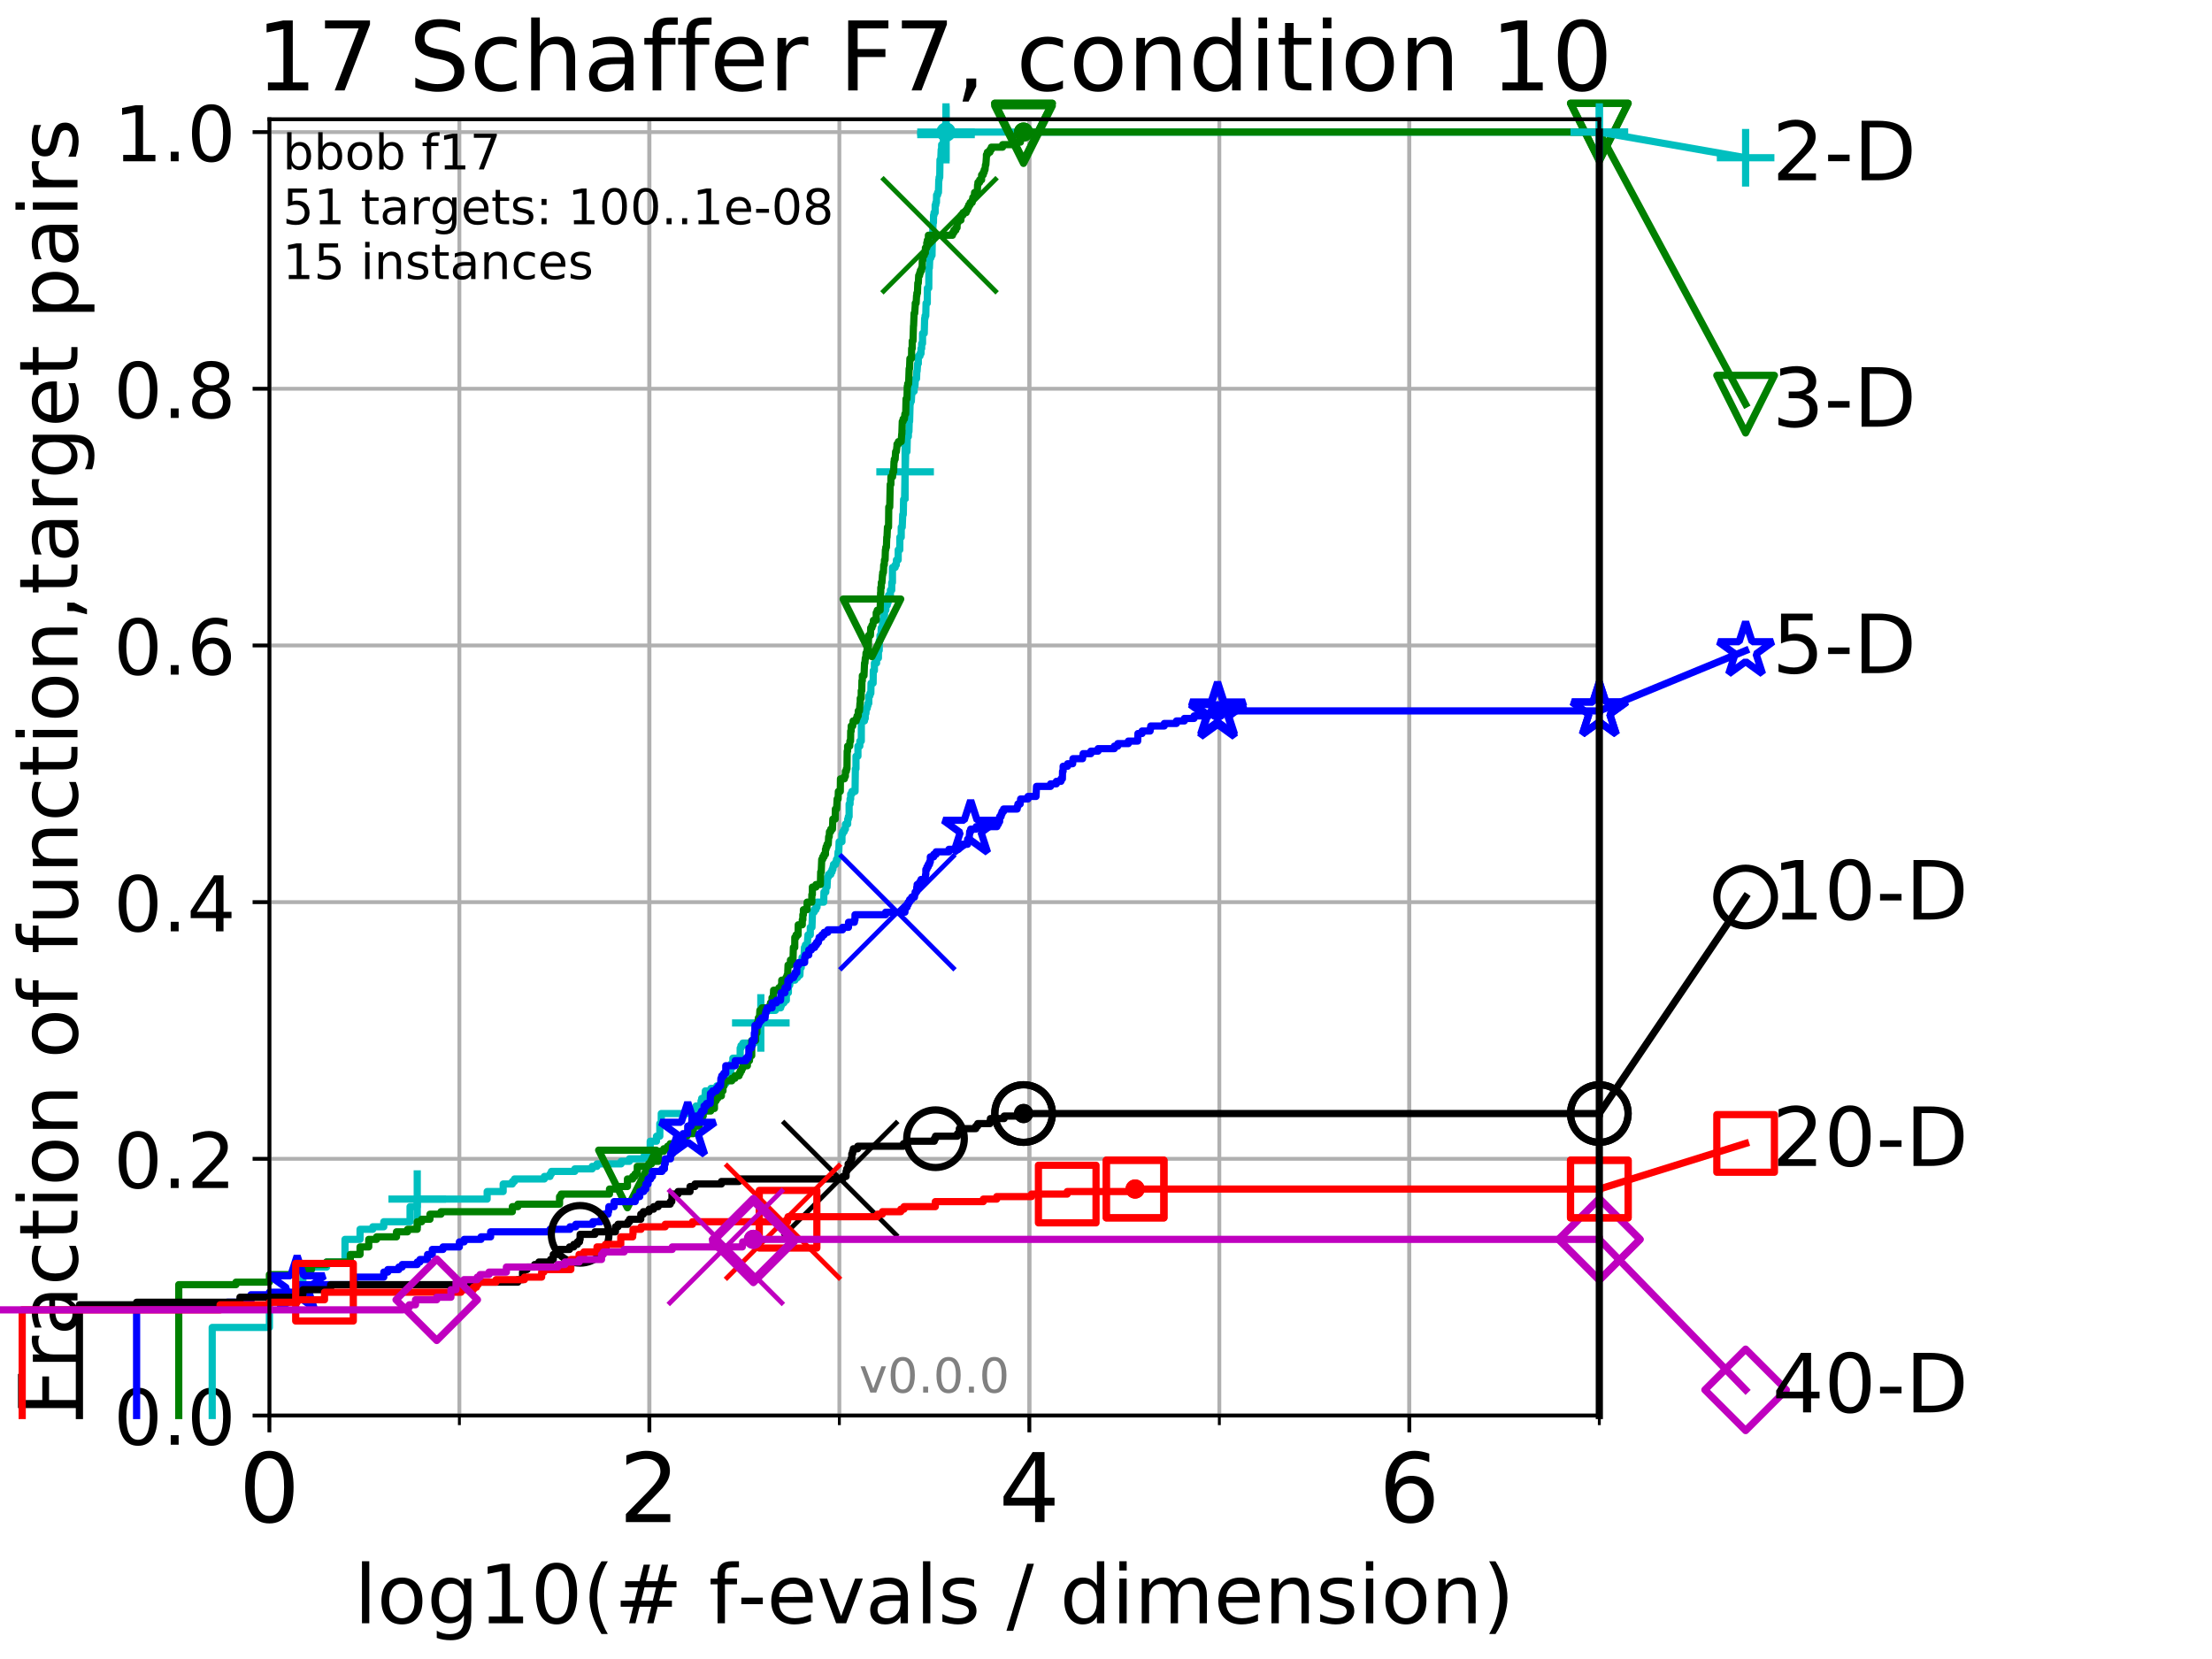 <?xml version="1.0" encoding="utf-8" standalone="no"?>
<!DOCTYPE svg PUBLIC "-//W3C//DTD SVG 1.1//EN"
  "http://www.w3.org/Graphics/SVG/1.1/DTD/svg11.dtd">
<!-- Created with matplotlib (http://matplotlib.org/) -->
<svg height="345.6pt" version="1.1" viewBox="0 0 460.8 345.6" width="460.8pt" xmlns="http://www.w3.org/2000/svg" xmlns:xlink="http://www.w3.org/1999/xlink">
 <defs>
  <style type="text/css">
*{stroke-linecap:butt;stroke-linejoin:round;}
  </style>
 </defs>
 <g id="figure_1">
  <g id="patch_1">
   <path d="M 0 345.6 
L 460.8 345.6 
L 460.8 0 
L 0 0 
z
" style="fill:#ffffff;"/>
  </g>
  <g id="axes_1">
   <g id="patch_2">
    <path d="M 56.12 294.88 
L 333.168 294.88 
L 333.168 24.84 
L 56.12 24.84 
z
" style="fill:#ffffff;"/>
   </g>
   <g id="matplotlib.axis_1">
    <g id="xtick_1">
     <g id="line2d_1">
      <path clip-path="url(#p0004419457)" d="M 56.12 294.88 
L 56.12 24.84 
" style="fill:none;stroke:#b0b0b0;stroke-linecap:square;stroke-width:0.8;"/>
     </g>
     <g id="line2d_2">
      <defs>
       <path d="M 0 0 
L 0 3.5 
" id="m798636f37f" style="stroke:#000000;stroke-width:0.8;"/>
      </defs>
      <g>
       <use style="stroke:#000000;stroke-width:0.8;" x="56.12" xlink:href="#m798636f37f" y="294.88"/>
      </g>
     </g>
     <g id="text_1">
      <!-- 0 -->
      <defs>
       <path d="M 31.781 66.406 
Q 24.172 66.406 20.328 58.906 
Q 16.5 51.422 16.5 36.375 
Q 16.5 21.391 20.328 13.891 
Q 24.172 6.391 31.781 6.391 
Q 39.453 6.391 43.281 13.891 
Q 47.125 21.391 47.125 36.375 
Q 47.125 51.422 43.281 58.906 
Q 39.453 66.406 31.781 66.406 
z
M 31.781 74.219 
Q 44.047 74.219 50.516 64.516 
Q 56.984 54.828 56.984 36.375 
Q 56.984 17.969 50.516 8.266 
Q 44.047 -1.422 31.781 -1.422 
Q 19.531 -1.422 13.062 8.266 
Q 6.594 17.969 6.594 36.375 
Q 6.594 54.828 13.062 64.516 
Q 19.531 74.219 31.781 74.219 
z
" id="DejaVuSans-30"/>
      </defs>
      <g transform="translate(49.758 317.077)scale(0.2 -0.2)">
       <use xlink:href="#DejaVuSans-30"/>
      </g>
     </g>
    </g>
    <g id="xtick_2">
     <g id="line2d_3">
      <path clip-path="url(#p0004419457)" d="M 135.277 294.88 
L 135.277 24.84 
" style="fill:none;stroke:#b0b0b0;stroke-linecap:square;stroke-width:0.8;"/>
     </g>
     <g id="line2d_4">
      <g>
       <use style="stroke:#000000;stroke-width:0.8;" x="135.277" xlink:href="#m798636f37f" y="294.88"/>
      </g>
     </g>
     <g id="text_2">
      <!-- 2 -->
      <defs>
       <path d="M 19.188 8.297 
L 53.609 8.297 
L 53.609 0 
L 7.328 0 
L 7.328 8.297 
Q 12.938 14.109 22.625 23.891 
Q 32.328 33.688 34.812 36.531 
Q 39.547 41.844 41.422 45.531 
Q 43.312 49.219 43.312 52.781 
Q 43.312 58.594 39.234 62.25 
Q 35.156 65.922 28.609 65.922 
Q 23.969 65.922 18.812 64.312 
Q 13.672 62.703 7.812 59.422 
L 7.812 69.391 
Q 13.766 71.781 18.938 73 
Q 24.125 74.219 28.422 74.219 
Q 39.75 74.219 46.484 68.547 
Q 53.219 62.891 53.219 53.422 
Q 53.219 48.922 51.531 44.891 
Q 49.859 40.875 45.406 35.406 
Q 44.188 33.984 37.641 27.219 
Q 31.109 20.453 19.188 8.297 
z
" id="DejaVuSans-32"/>
      </defs>
      <g transform="translate(128.914 317.077)scale(0.2 -0.2)">
       <use xlink:href="#DejaVuSans-32"/>
      </g>
     </g>
    </g>
    <g id="xtick_3">
     <g id="line2d_5">
      <path clip-path="url(#p0004419457)" d="M 214.433 294.88 
L 214.433 24.84 
" style="fill:none;stroke:#b0b0b0;stroke-linecap:square;stroke-width:0.8;"/>
     </g>
     <g id="line2d_6">
      <g>
       <use style="stroke:#000000;stroke-width:0.8;" x="214.433" xlink:href="#m798636f37f" y="294.88"/>
      </g>
     </g>
     <g id="text_3">
      <!-- 4 -->
      <defs>
       <path d="M 37.797 64.312 
L 12.891 25.391 
L 37.797 25.391 
z
M 35.203 72.906 
L 47.609 72.906 
L 47.609 25.391 
L 58.016 25.391 
L 58.016 17.188 
L 47.609 17.188 
L 47.609 0 
L 37.797 0 
L 37.797 17.188 
L 4.891 17.188 
L 4.891 26.703 
z
" id="DejaVuSans-34"/>
      </defs>
      <g transform="translate(208.071 317.077)scale(0.2 -0.2)">
       <use xlink:href="#DejaVuSans-34"/>
      </g>
     </g>
    </g>
    <g id="xtick_4">
     <g id="line2d_7">
      <path clip-path="url(#p0004419457)" d="M 293.59 294.88 
L 293.59 24.84 
" style="fill:none;stroke:#b0b0b0;stroke-linecap:square;stroke-width:0.8;"/>
     </g>
     <g id="line2d_8">
      <g>
       <use style="stroke:#000000;stroke-width:0.8;" x="293.59" xlink:href="#m798636f37f" y="294.88"/>
      </g>
     </g>
     <g id="text_4">
      <!-- 6 -->
      <defs>
       <path d="M 33.016 40.375 
Q 26.375 40.375 22.484 35.828 
Q 18.609 31.297 18.609 23.391 
Q 18.609 15.531 22.484 10.953 
Q 26.375 6.391 33.016 6.391 
Q 39.656 6.391 43.531 10.953 
Q 47.406 15.531 47.406 23.391 
Q 47.406 31.297 43.531 35.828 
Q 39.656 40.375 33.016 40.375 
z
M 52.594 71.297 
L 52.594 62.312 
Q 48.875 64.062 45.094 64.984 
Q 41.312 65.922 37.594 65.922 
Q 27.828 65.922 22.672 59.328 
Q 17.531 52.734 16.797 39.406 
Q 19.672 43.656 24.016 45.922 
Q 28.375 48.188 33.594 48.188 
Q 44.578 48.188 50.953 41.516 
Q 57.328 34.859 57.328 23.391 
Q 57.328 12.156 50.688 5.359 
Q 44.047 -1.422 33.016 -1.422 
Q 20.359 -1.422 13.672 8.266 
Q 6.984 17.969 6.984 36.375 
Q 6.984 53.656 15.188 63.938 
Q 23.391 74.219 37.203 74.219 
Q 40.922 74.219 44.703 73.484 
Q 48.484 72.75 52.594 71.297 
z
" id="DejaVuSans-36"/>
      </defs>
      <g transform="translate(287.227 317.077)scale(0.2 -0.2)">
       <use xlink:href="#DejaVuSans-36"/>
      </g>
     </g>
    </g>
    <g id="xtick_5">
     <g id="line2d_9">
      <path clip-path="url(#p0004419457)" d="M 56.12 294.88 
L 56.12 24.84 
" style="fill:none;stroke:#b0b0b0;stroke-linecap:square;stroke-width:0.8;"/>
     </g>
     <g id="line2d_10">
      <defs>
       <path d="M 0 0 
L 0 2 
" id="m2a6feda11d" style="stroke:#000000;stroke-width:0.6;"/>
      </defs>
      <g>
       <use style="stroke:#000000;stroke-width:0.6;" x="56.12" xlink:href="#m2a6feda11d" y="294.88"/>
      </g>
     </g>
    </g>
    <g id="xtick_6">
     <g id="line2d_11">
      <path clip-path="url(#p0004419457)" d="M 95.698 294.88 
L 95.698 24.84 
" style="fill:none;stroke:#b0b0b0;stroke-linecap:square;stroke-width:0.8;"/>
     </g>
     <g id="line2d_12">
      <g>
       <use style="stroke:#000000;stroke-width:0.6;" x="95.698" xlink:href="#m2a6feda11d" y="294.88"/>
      </g>
     </g>
    </g>
    <g id="xtick_7">
     <g id="line2d_13">
      <path clip-path="url(#p0004419457)" d="M 135.277 294.88 
L 135.277 24.84 
" style="fill:none;stroke:#b0b0b0;stroke-linecap:square;stroke-width:0.8;"/>
     </g>
     <g id="line2d_14">
      <g>
       <use style="stroke:#000000;stroke-width:0.6;" x="135.277" xlink:href="#m2a6feda11d" y="294.88"/>
      </g>
     </g>
    </g>
    <g id="xtick_8">
     <g id="line2d_15">
      <path clip-path="url(#p0004419457)" d="M 174.855 294.88 
L 174.855 24.84 
" style="fill:none;stroke:#b0b0b0;stroke-linecap:square;stroke-width:0.8;"/>
     </g>
     <g id="line2d_16">
      <g>
       <use style="stroke:#000000;stroke-width:0.6;" x="174.855" xlink:href="#m2a6feda11d" y="294.88"/>
      </g>
     </g>
    </g>
    <g id="xtick_9">
     <g id="line2d_17">
      <path clip-path="url(#p0004419457)" d="M 214.433 294.88 
L 214.433 24.84 
" style="fill:none;stroke:#b0b0b0;stroke-linecap:square;stroke-width:0.8;"/>
     </g>
     <g id="line2d_18">
      <g>
       <use style="stroke:#000000;stroke-width:0.6;" x="214.433" xlink:href="#m2a6feda11d" y="294.88"/>
      </g>
     </g>
    </g>
    <g id="xtick_10">
     <g id="line2d_19">
      <path clip-path="url(#p0004419457)" d="M 254.011 294.88 
L 254.011 24.84 
" style="fill:none;stroke:#b0b0b0;stroke-linecap:square;stroke-width:0.8;"/>
     </g>
     <g id="line2d_20">
      <g>
       <use style="stroke:#000000;stroke-width:0.6;" x="254.011" xlink:href="#m2a6feda11d" y="294.88"/>
      </g>
     </g>
    </g>
    <g id="xtick_11">
     <g id="line2d_21">
      <path clip-path="url(#p0004419457)" d="M 293.59 294.88 
L 293.59 24.84 
" style="fill:none;stroke:#b0b0b0;stroke-linecap:square;stroke-width:0.8;"/>
     </g>
     <g id="line2d_22">
      <g>
       <use style="stroke:#000000;stroke-width:0.6;" x="293.59" xlink:href="#m2a6feda11d" y="294.88"/>
      </g>
     </g>
    </g>
    <g id="xtick_12">
     <g id="line2d_23">
      <path clip-path="url(#p0004419457)" d="M 333.168 294.88 
L 333.168 24.84 
" style="fill:none;stroke:#b0b0b0;stroke-linecap:square;stroke-width:0.8;"/>
     </g>
     <g id="line2d_24">
      <g>
       <use style="stroke:#000000;stroke-width:0.6;" x="333.168" xlink:href="#m2a6feda11d" y="294.88"/>
      </g>
     </g>
    </g>
    <g id="text_5">
     <!-- log10(# f-evals / dimension) -->
     <defs>
      <path d="M 9.422 75.984 
L 18.406 75.984 
L 18.406 0 
L 9.422 0 
z
" id="DejaVuSans-6c"/>
      <path d="M 30.609 48.391 
Q 23.391 48.391 19.188 42.75 
Q 14.984 37.109 14.984 27.297 
Q 14.984 17.484 19.156 11.844 
Q 23.344 6.203 30.609 6.203 
Q 37.797 6.203 41.984 11.859 
Q 46.188 17.531 46.188 27.297 
Q 46.188 37.016 41.984 42.703 
Q 37.797 48.391 30.609 48.391 
z
M 30.609 56 
Q 42.328 56 49.016 48.375 
Q 55.719 40.766 55.719 27.297 
Q 55.719 13.875 49.016 6.219 
Q 42.328 -1.422 30.609 -1.422 
Q 18.844 -1.422 12.172 6.219 
Q 5.516 13.875 5.516 27.297 
Q 5.516 40.766 12.172 48.375 
Q 18.844 56 30.609 56 
z
" id="DejaVuSans-6f"/>
      <path d="M 45.406 27.984 
Q 45.406 37.75 41.375 43.109 
Q 37.359 48.484 30.078 48.484 
Q 22.859 48.484 18.828 43.109 
Q 14.797 37.75 14.797 27.984 
Q 14.797 18.266 18.828 12.891 
Q 22.859 7.516 30.078 7.516 
Q 37.359 7.516 41.375 12.891 
Q 45.406 18.266 45.406 27.984 
z
M 54.391 6.781 
Q 54.391 -7.172 48.188 -13.984 
Q 42 -20.797 29.203 -20.797 
Q 24.469 -20.797 20.266 -20.094 
Q 16.062 -19.391 12.109 -17.922 
L 12.109 -9.188 
Q 16.062 -11.328 19.922 -12.344 
Q 23.781 -13.375 27.781 -13.375 
Q 36.625 -13.375 41.016 -8.766 
Q 45.406 -4.156 45.406 5.172 
L 45.406 9.625 
Q 42.625 4.781 38.281 2.391 
Q 33.938 0 27.875 0 
Q 17.828 0 11.672 7.656 
Q 5.516 15.328 5.516 27.984 
Q 5.516 40.672 11.672 48.328 
Q 17.828 56 27.875 56 
Q 33.938 56 38.281 53.609 
Q 42.625 51.219 45.406 46.391 
L 45.406 54.688 
L 54.391 54.688 
z
" id="DejaVuSans-67"/>
      <path d="M 12.406 8.297 
L 28.516 8.297 
L 28.516 63.922 
L 10.984 60.406 
L 10.984 69.391 
L 28.422 72.906 
L 38.281 72.906 
L 38.281 8.297 
L 54.391 8.297 
L 54.391 0 
L 12.406 0 
z
" id="DejaVuSans-31"/>
      <path d="M 31 75.875 
Q 24.469 64.656 21.281 53.656 
Q 18.109 42.672 18.109 31.391 
Q 18.109 20.125 21.312 9.062 
Q 24.516 -2 31 -13.188 
L 23.188 -13.188 
Q 15.875 -1.703 12.234 9.375 
Q 8.594 20.453 8.594 31.391 
Q 8.594 42.281 12.203 53.312 
Q 15.828 64.359 23.188 75.875 
z
" id="DejaVuSans-28"/>
      <path d="M 51.125 44 
L 36.922 44 
L 32.812 27.688 
L 47.125 27.688 
z
M 43.797 71.781 
L 38.719 51.516 
L 52.984 51.516 
L 58.109 71.781 
L 65.922 71.781 
L 60.891 51.516 
L 76.125 51.516 
L 76.125 44 
L 58.984 44 
L 54.984 27.688 
L 70.516 27.688 
L 70.516 20.219 
L 53.078 20.219 
L 48 0 
L 40.188 0 
L 45.219 20.219 
L 30.906 20.219 
L 25.875 0 
L 18.016 0 
L 23.094 20.219 
L 7.719 20.219 
L 7.719 27.688 
L 24.906 27.688 
L 29 44 
L 13.281 44 
L 13.281 51.516 
L 30.906 51.516 
L 35.891 71.781 
z
" id="DejaVuSans-23"/>
      <path id="DejaVuSans-20"/>
      <path d="M 37.109 75.984 
L 37.109 68.5 
L 28.516 68.5 
Q 23.688 68.5 21.797 66.547 
Q 19.922 64.594 19.922 59.516 
L 19.922 54.688 
L 34.719 54.688 
L 34.719 47.703 
L 19.922 47.703 
L 19.922 0 
L 10.891 0 
L 10.891 47.703 
L 2.297 47.703 
L 2.297 54.688 
L 10.891 54.688 
L 10.891 58.5 
Q 10.891 67.625 15.141 71.797 
Q 19.391 75.984 28.609 75.984 
z
" id="DejaVuSans-66"/>
      <path d="M 4.891 31.391 
L 31.203 31.391 
L 31.203 23.391 
L 4.891 23.391 
z
" id="DejaVuSans-2d"/>
      <path d="M 56.203 29.594 
L 56.203 25.203 
L 14.891 25.203 
Q 15.484 15.922 20.484 11.062 
Q 25.484 6.203 34.422 6.203 
Q 39.594 6.203 44.453 7.469 
Q 49.312 8.734 54.109 11.281 
L 54.109 2.781 
Q 49.266 0.734 44.188 -0.344 
Q 39.109 -1.422 33.891 -1.422 
Q 20.797 -1.422 13.156 6.188 
Q 5.516 13.812 5.516 26.812 
Q 5.516 40.234 12.766 48.109 
Q 20.016 56 32.328 56 
Q 43.359 56 49.781 48.891 
Q 56.203 41.797 56.203 29.594 
z
M 47.219 32.234 
Q 47.125 39.594 43.094 43.984 
Q 39.062 48.391 32.422 48.391 
Q 24.906 48.391 20.391 44.141 
Q 15.875 39.891 15.188 32.172 
z
" id="DejaVuSans-65"/>
      <path d="M 2.984 54.688 
L 12.5 54.688 
L 29.594 8.797 
L 46.688 54.688 
L 56.203 54.688 
L 35.688 0 
L 23.484 0 
z
" id="DejaVuSans-76"/>
      <path d="M 34.281 27.484 
Q 23.391 27.484 19.188 25 
Q 14.984 22.516 14.984 16.5 
Q 14.984 11.719 18.141 8.906 
Q 21.297 6.109 26.703 6.109 
Q 34.188 6.109 38.703 11.406 
Q 43.219 16.703 43.219 25.484 
L 43.219 27.484 
z
M 52.203 31.203 
L 52.203 0 
L 43.219 0 
L 43.219 8.297 
Q 40.141 3.328 35.547 0.953 
Q 30.953 -1.422 24.312 -1.422 
Q 15.922 -1.422 10.953 3.297 
Q 6 8.016 6 15.922 
Q 6 25.141 12.172 29.828 
Q 18.359 34.516 30.609 34.516 
L 43.219 34.516 
L 43.219 35.406 
Q 43.219 41.609 39.141 45 
Q 35.062 48.391 27.688 48.391 
Q 23 48.391 18.547 47.266 
Q 14.109 46.141 10.016 43.891 
L 10.016 52.203 
Q 14.938 54.109 19.578 55.047 
Q 24.219 56 28.609 56 
Q 40.484 56 46.344 49.844 
Q 52.203 43.703 52.203 31.203 
z
" id="DejaVuSans-61"/>
      <path d="M 44.281 53.078 
L 44.281 44.578 
Q 40.484 46.531 36.375 47.5 
Q 32.281 48.484 27.875 48.484 
Q 21.188 48.484 17.844 46.438 
Q 14.5 44.391 14.5 40.281 
Q 14.5 37.156 16.891 35.375 
Q 19.281 33.594 26.516 31.984 
L 29.594 31.297 
Q 39.156 29.25 43.188 25.516 
Q 47.219 21.781 47.219 15.094 
Q 47.219 7.469 41.188 3.016 
Q 35.156 -1.422 24.609 -1.422 
Q 20.219 -1.422 15.453 -0.562 
Q 10.688 0.297 5.422 2 
L 5.422 11.281 
Q 10.406 8.688 15.234 7.391 
Q 20.062 6.109 24.812 6.109 
Q 31.156 6.109 34.562 8.281 
Q 37.984 10.453 37.984 14.406 
Q 37.984 18.062 35.516 20.016 
Q 33.062 21.969 24.703 23.781 
L 21.578 24.516 
Q 13.234 26.266 9.516 29.906 
Q 5.812 33.547 5.812 39.891 
Q 5.812 47.609 11.281 51.797 
Q 16.75 56 26.812 56 
Q 31.781 56 36.172 55.266 
Q 40.578 54.547 44.281 53.078 
z
" id="DejaVuSans-73"/>
      <path d="M 25.391 72.906 
L 33.688 72.906 
L 8.297 -9.281 
L 0 -9.281 
z
" id="DejaVuSans-2f"/>
      <path d="M 45.406 46.391 
L 45.406 75.984 
L 54.391 75.984 
L 54.391 0 
L 45.406 0 
L 45.406 8.203 
Q 42.578 3.328 38.25 0.953 
Q 33.938 -1.422 27.875 -1.422 
Q 17.969 -1.422 11.734 6.484 
Q 5.516 14.406 5.516 27.297 
Q 5.516 40.188 11.734 48.094 
Q 17.969 56 27.875 56 
Q 33.938 56 38.25 53.625 
Q 42.578 51.266 45.406 46.391 
z
M 14.797 27.297 
Q 14.797 17.391 18.875 11.75 
Q 22.953 6.109 30.078 6.109 
Q 37.203 6.109 41.297 11.75 
Q 45.406 17.391 45.406 27.297 
Q 45.406 37.203 41.297 42.844 
Q 37.203 48.484 30.078 48.484 
Q 22.953 48.484 18.875 42.844 
Q 14.797 37.203 14.797 27.297 
z
" id="DejaVuSans-64"/>
      <path d="M 9.422 54.688 
L 18.406 54.688 
L 18.406 0 
L 9.422 0 
z
M 9.422 75.984 
L 18.406 75.984 
L 18.406 64.594 
L 9.422 64.594 
z
" id="DejaVuSans-69"/>
      <path d="M 52 44.188 
Q 55.375 50.25 60.062 53.125 
Q 64.75 56 71.094 56 
Q 79.641 56 84.281 50.016 
Q 88.922 44.047 88.922 33.016 
L 88.922 0 
L 79.891 0 
L 79.891 32.719 
Q 79.891 40.578 77.094 44.375 
Q 74.312 48.188 68.609 48.188 
Q 61.625 48.188 57.562 43.547 
Q 53.516 38.922 53.516 30.906 
L 53.516 0 
L 44.484 0 
L 44.484 32.719 
Q 44.484 40.625 41.703 44.406 
Q 38.922 48.188 33.109 48.188 
Q 26.219 48.188 22.156 43.531 
Q 18.109 38.875 18.109 30.906 
L 18.109 0 
L 9.078 0 
L 9.078 54.688 
L 18.109 54.688 
L 18.109 46.188 
Q 21.188 51.219 25.484 53.609 
Q 29.781 56 35.688 56 
Q 41.656 56 45.828 52.969 
Q 50 49.953 52 44.188 
z
" id="DejaVuSans-6d"/>
      <path d="M 54.891 33.016 
L 54.891 0 
L 45.906 0 
L 45.906 32.719 
Q 45.906 40.484 42.875 44.328 
Q 39.844 48.188 33.797 48.188 
Q 26.516 48.188 22.312 43.547 
Q 18.109 38.922 18.109 30.906 
L 18.109 0 
L 9.078 0 
L 9.078 54.688 
L 18.109 54.688 
L 18.109 46.188 
Q 21.344 51.125 25.703 53.562 
Q 30.078 56 35.797 56 
Q 45.219 56 50.047 50.172 
Q 54.891 44.344 54.891 33.016 
z
" id="DejaVuSans-6e"/>
      <path d="M 8.016 75.875 
L 15.828 75.875 
Q 23.141 64.359 26.781 53.312 
Q 30.422 42.281 30.422 31.391 
Q 30.422 20.453 26.781 9.375 
Q 23.141 -1.703 15.828 -13.188 
L 8.016 -13.188 
Q 14.5 -2 17.703 9.062 
Q 20.906 20.125 20.906 31.391 
Q 20.906 42.672 17.703 53.656 
Q 14.5 64.656 8.016 75.875 
z
" id="DejaVuSans-29"/>
     </defs>
     <g transform="translate(73.803 338.154)scale(0.17 -0.17)">
      <use xlink:href="#DejaVuSans-6c"/>
      <use x="27.783" xlink:href="#DejaVuSans-6f"/>
      <use x="88.965" xlink:href="#DejaVuSans-67"/>
      <use x="152.441" xlink:href="#DejaVuSans-31"/>
      <use x="216.064" xlink:href="#DejaVuSans-30"/>
      <use x="279.688" xlink:href="#DejaVuSans-28"/>
      <use x="318.701" xlink:href="#DejaVuSans-23"/>
      <use x="402.49" xlink:href="#DejaVuSans-20"/>
      <use x="434.277" xlink:href="#DejaVuSans-66"/>
      <use x="469.404" xlink:href="#DejaVuSans-2d"/>
      <use x="505.488" xlink:href="#DejaVuSans-65"/>
      <use x="567.012" xlink:href="#DejaVuSans-76"/>
      <use x="626.191" xlink:href="#DejaVuSans-61"/>
      <use x="687.471" xlink:href="#DejaVuSans-6c"/>
      <use x="715.254" xlink:href="#DejaVuSans-73"/>
      <use x="767.354" xlink:href="#DejaVuSans-20"/>
      <use x="799.141" xlink:href="#DejaVuSans-2f"/>
      <use x="832.832" xlink:href="#DejaVuSans-20"/>
      <use x="864.619" xlink:href="#DejaVuSans-64"/>
      <use x="928.096" xlink:href="#DejaVuSans-69"/>
      <use x="955.879" xlink:href="#DejaVuSans-6d"/>
      <use x="1053.291" xlink:href="#DejaVuSans-65"/>
      <use x="1114.814" xlink:href="#DejaVuSans-6e"/>
      <use x="1178.193" xlink:href="#DejaVuSans-73"/>
      <use x="1230.293" xlink:href="#DejaVuSans-69"/>
      <use x="1258.076" xlink:href="#DejaVuSans-6f"/>
      <use x="1319.258" xlink:href="#DejaVuSans-6e"/>
      <use x="1382.637" xlink:href="#DejaVuSans-29"/>
     </g>
    </g>
   </g>
   <g id="matplotlib.axis_2">
    <g id="ytick_1">
     <g id="line2d_25">
      <path clip-path="url(#p0004419457)" d="M 56.12 294.88 
L 333.168 294.88 
" style="fill:none;stroke:#b0b0b0;stroke-linecap:square;stroke-width:0.8;"/>
     </g>
     <g id="line2d_26">
      <defs>
       <path d="M 0 0 
L -3.5 0 
" id="m4b799ee363" style="stroke:#000000;stroke-width:0.8;"/>
      </defs>
      <g>
       <use style="stroke:#000000;stroke-width:0.8;" x="56.12" xlink:href="#m4b799ee363" y="294.88"/>
      </g>
     </g>
     <g id="text_6">
      <!-- 0.0 -->
      <defs>
       <path d="M 10.688 12.406 
L 21 12.406 
L 21 0 
L 10.688 0 
z
" id="DejaVuSans-2e"/>
      </defs>
      <g transform="translate(23.675 300.959)scale(0.16 -0.16)">
       <use xlink:href="#DejaVuSans-30"/>
       <use x="63.623" xlink:href="#DejaVuSans-2e"/>
       <use x="95.41" xlink:href="#DejaVuSans-30"/>
      </g>
     </g>
    </g>
    <g id="ytick_2">
     <g id="line2d_27">
      <path clip-path="url(#p0004419457)" d="M 56.12 241.407 
L 333.168 241.407 
" style="fill:none;stroke:#b0b0b0;stroke-linecap:square;stroke-width:0.8;"/>
     </g>
     <g id="line2d_28">
      <g>
       <use style="stroke:#000000;stroke-width:0.8;" x="56.12" xlink:href="#m4b799ee363" y="241.407"/>
      </g>
     </g>
     <g id="text_7">
      <!-- 0.2 -->
      <g transform="translate(23.675 247.485)scale(0.16 -0.16)">
       <use xlink:href="#DejaVuSans-30"/>
       <use x="63.623" xlink:href="#DejaVuSans-2e"/>
       <use x="95.41" xlink:href="#DejaVuSans-32"/>
      </g>
     </g>
    </g>
    <g id="ytick_3">
     <g id="line2d_29">
      <path clip-path="url(#p0004419457)" d="M 56.12 187.933 
L 333.168 187.933 
" style="fill:none;stroke:#b0b0b0;stroke-linecap:square;stroke-width:0.8;"/>
     </g>
     <g id="line2d_30">
      <g>
       <use style="stroke:#000000;stroke-width:0.8;" x="56.12" xlink:href="#m4b799ee363" y="187.933"/>
      </g>
     </g>
     <g id="text_8">
      <!-- 0.4 -->
      <g transform="translate(23.675 194.012)scale(0.16 -0.16)">
       <use xlink:href="#DejaVuSans-30"/>
       <use x="63.623" xlink:href="#DejaVuSans-2e"/>
       <use x="95.41" xlink:href="#DejaVuSans-34"/>
      </g>
     </g>
    </g>
    <g id="ytick_4">
     <g id="line2d_31">
      <path clip-path="url(#p0004419457)" d="M 56.12 134.46 
L 333.168 134.46 
" style="fill:none;stroke:#b0b0b0;stroke-linecap:square;stroke-width:0.8;"/>
     </g>
     <g id="line2d_32">
      <g>
       <use style="stroke:#000000;stroke-width:0.8;" x="56.12" xlink:href="#m4b799ee363" y="134.46"/>
      </g>
     </g>
     <g id="text_9">
      <!-- 0.6 -->
      <g transform="translate(23.675 140.539)scale(0.16 -0.16)">
       <use xlink:href="#DejaVuSans-30"/>
       <use x="63.623" xlink:href="#DejaVuSans-2e"/>
       <use x="95.41" xlink:href="#DejaVuSans-36"/>
      </g>
     </g>
    </g>
    <g id="ytick_5">
     <g id="line2d_33">
      <path clip-path="url(#p0004419457)" d="M 56.12 80.987 
L 333.168 80.987 
" style="fill:none;stroke:#b0b0b0;stroke-linecap:square;stroke-width:0.8;"/>
     </g>
     <g id="line2d_34">
      <g>
       <use style="stroke:#000000;stroke-width:0.8;" x="56.12" xlink:href="#m4b799ee363" y="80.987"/>
      </g>
     </g>
     <g id="text_10">
      <!-- 0.8 -->
      <defs>
       <path d="M 31.781 34.625 
Q 24.75 34.625 20.719 30.859 
Q 16.703 27.094 16.703 20.516 
Q 16.703 13.922 20.719 10.156 
Q 24.75 6.391 31.781 6.391 
Q 38.812 6.391 42.859 10.172 
Q 46.922 13.969 46.922 20.516 
Q 46.922 27.094 42.891 30.859 
Q 38.875 34.625 31.781 34.625 
z
M 21.922 38.812 
Q 15.578 40.375 12.031 44.719 
Q 8.5 49.078 8.5 55.328 
Q 8.5 64.062 14.719 69.141 
Q 20.953 74.219 31.781 74.219 
Q 42.672 74.219 48.875 69.141 
Q 55.078 64.062 55.078 55.328 
Q 55.078 49.078 51.531 44.719 
Q 48 40.375 41.703 38.812 
Q 48.828 37.156 52.797 32.312 
Q 56.781 27.484 56.781 20.516 
Q 56.781 9.906 50.312 4.234 
Q 43.844 -1.422 31.781 -1.422 
Q 19.734 -1.422 13.25 4.234 
Q 6.781 9.906 6.781 20.516 
Q 6.781 27.484 10.781 32.312 
Q 14.797 37.156 21.922 38.812 
z
M 18.312 54.391 
Q 18.312 48.734 21.844 45.562 
Q 25.391 42.391 31.781 42.391 
Q 38.141 42.391 41.719 45.562 
Q 45.312 48.734 45.312 54.391 
Q 45.312 60.062 41.719 63.234 
Q 38.141 66.406 31.781 66.406 
Q 25.391 66.406 21.844 63.234 
Q 18.312 60.062 18.312 54.391 
z
" id="DejaVuSans-38"/>
      </defs>
      <g transform="translate(23.675 87.066)scale(0.16 -0.16)">
       <use xlink:href="#DejaVuSans-30"/>
       <use x="63.623" xlink:href="#DejaVuSans-2e"/>
       <use x="95.41" xlink:href="#DejaVuSans-38"/>
      </g>
     </g>
    </g>
    <g id="ytick_6">
     <g id="line2d_35">
      <path clip-path="url(#p0004419457)" d="M 56.12 27.514 
L 333.168 27.514 
" style="fill:none;stroke:#b0b0b0;stroke-linecap:square;stroke-width:0.8;"/>
     </g>
     <g id="line2d_36">
      <g>
       <use style="stroke:#000000;stroke-width:0.8;" x="56.12" xlink:href="#m4b799ee363" y="27.514"/>
      </g>
     </g>
     <g id="text_11">
      <!-- 1.0 -->
      <g transform="translate(23.675 33.592)scale(0.16 -0.16)">
       <use xlink:href="#DejaVuSans-31"/>
       <use x="63.623" xlink:href="#DejaVuSans-2e"/>
       <use x="95.41" xlink:href="#DejaVuSans-30"/>
      </g>
     </g>
    </g>
    <g id="text_12">
     <!-- Fraction of function,target pairs -->
     <defs>
      <path d="M 9.812 72.906 
L 51.703 72.906 
L 51.703 64.594 
L 19.672 64.594 
L 19.672 43.109 
L 48.578 43.109 
L 48.578 34.812 
L 19.672 34.812 
L 19.672 0 
L 9.812 0 
z
" id="DejaVuSans-46"/>
      <path d="M 41.109 46.297 
Q 39.594 47.172 37.812 47.578 
Q 36.031 48 33.891 48 
Q 26.266 48 22.188 43.047 
Q 18.109 38.094 18.109 28.812 
L 18.109 0 
L 9.078 0 
L 9.078 54.688 
L 18.109 54.688 
L 18.109 46.188 
Q 20.953 51.172 25.484 53.578 
Q 30.031 56 36.531 56 
Q 37.453 56 38.578 55.875 
Q 39.703 55.766 41.062 55.516 
z
" id="DejaVuSans-72"/>
      <path d="M 48.781 52.594 
L 48.781 44.188 
Q 44.969 46.297 41.141 47.344 
Q 37.312 48.391 33.406 48.391 
Q 24.656 48.391 19.812 42.844 
Q 14.984 37.312 14.984 27.297 
Q 14.984 17.281 19.812 11.734 
Q 24.656 6.203 33.406 6.203 
Q 37.312 6.203 41.141 7.25 
Q 44.969 8.297 48.781 10.406 
L 48.781 2.094 
Q 45.016 0.344 40.984 -0.531 
Q 36.969 -1.422 32.422 -1.422 
Q 20.062 -1.422 12.781 6.344 
Q 5.516 14.109 5.516 27.297 
Q 5.516 40.672 12.859 48.328 
Q 20.219 56 33.016 56 
Q 37.156 56 41.109 55.141 
Q 45.062 54.297 48.781 52.594 
z
" id="DejaVuSans-63"/>
      <path d="M 18.312 70.219 
L 18.312 54.688 
L 36.812 54.688 
L 36.812 47.703 
L 18.312 47.703 
L 18.312 18.016 
Q 18.312 11.328 20.141 9.422 
Q 21.969 7.516 27.594 7.516 
L 36.812 7.516 
L 36.812 0 
L 27.594 0 
Q 17.188 0 13.234 3.875 
Q 9.281 7.766 9.281 18.016 
L 9.281 47.703 
L 2.688 47.703 
L 2.688 54.688 
L 9.281 54.688 
L 9.281 70.219 
z
" id="DejaVuSans-74"/>
      <path d="M 8.5 21.578 
L 8.5 54.688 
L 17.484 54.688 
L 17.484 21.922 
Q 17.484 14.156 20.5 10.266 
Q 23.531 6.391 29.594 6.391 
Q 36.859 6.391 41.078 11.031 
Q 45.312 15.672 45.312 23.688 
L 45.312 54.688 
L 54.297 54.688 
L 54.297 0 
L 45.312 0 
L 45.312 8.406 
Q 42.047 3.422 37.719 1 
Q 33.406 -1.422 27.688 -1.422 
Q 18.266 -1.422 13.375 4.438 
Q 8.5 10.297 8.5 21.578 
z
M 31.109 56 
z
" id="DejaVuSans-75"/>
      <path d="M 11.719 12.406 
L 22.016 12.406 
L 22.016 4 
L 14.016 -11.625 
L 7.719 -11.625 
L 11.719 4 
z
" id="DejaVuSans-2c"/>
      <path d="M 18.109 8.203 
L 18.109 -20.797 
L 9.078 -20.797 
L 9.078 54.688 
L 18.109 54.688 
L 18.109 46.391 
Q 20.953 51.266 25.266 53.625 
Q 29.594 56 35.594 56 
Q 45.562 56 51.781 48.094 
Q 58.016 40.188 58.016 27.297 
Q 58.016 14.406 51.781 6.484 
Q 45.562 -1.422 35.594 -1.422 
Q 29.594 -1.422 25.266 0.953 
Q 20.953 3.328 18.109 8.203 
z
M 48.688 27.297 
Q 48.688 37.203 44.609 42.844 
Q 40.531 48.484 33.406 48.484 
Q 26.266 48.484 22.188 42.844 
Q 18.109 37.203 18.109 27.297 
Q 18.109 17.391 22.188 11.75 
Q 26.266 6.109 33.406 6.109 
Q 40.531 6.109 44.609 11.75 
Q 48.688 17.391 48.688 27.297 
z
" id="DejaVuSans-70"/>
     </defs>
     <g transform="translate(16.14 294.999)rotate(-90)scale(0.17 -0.17)">
      <use xlink:href="#DejaVuSans-46"/>
      <use x="57.41" xlink:href="#DejaVuSans-72"/>
      <use x="98.523" xlink:href="#DejaVuSans-61"/>
      <use x="159.803" xlink:href="#DejaVuSans-63"/>
      <use x="214.783" xlink:href="#DejaVuSans-74"/>
      <use x="253.992" xlink:href="#DejaVuSans-69"/>
      <use x="281.775" xlink:href="#DejaVuSans-6f"/>
      <use x="342.957" xlink:href="#DejaVuSans-6e"/>
      <use x="406.336" xlink:href="#DejaVuSans-20"/>
      <use x="438.123" xlink:href="#DejaVuSans-6f"/>
      <use x="499.305" xlink:href="#DejaVuSans-66"/>
      <use x="534.51" xlink:href="#DejaVuSans-20"/>
      <use x="566.297" xlink:href="#DejaVuSans-66"/>
      <use x="601.502" xlink:href="#DejaVuSans-75"/>
      <use x="664.881" xlink:href="#DejaVuSans-6e"/>
      <use x="728.26" xlink:href="#DejaVuSans-63"/>
      <use x="783.24" xlink:href="#DejaVuSans-74"/>
      <use x="822.449" xlink:href="#DejaVuSans-69"/>
      <use x="850.232" xlink:href="#DejaVuSans-6f"/>
      <use x="911.414" xlink:href="#DejaVuSans-6e"/>
      <use x="974.793" xlink:href="#DejaVuSans-2c"/>
      <use x="1006.58" xlink:href="#DejaVuSans-74"/>
      <use x="1045.789" xlink:href="#DejaVuSans-61"/>
      <use x="1107.068" xlink:href="#DejaVuSans-72"/>
      <use x="1148.166" xlink:href="#DejaVuSans-67"/>
      <use x="1211.643" xlink:href="#DejaVuSans-65"/>
      <use x="1273.166" xlink:href="#DejaVuSans-74"/>
      <use x="1312.375" xlink:href="#DejaVuSans-20"/>
      <use x="1344.162" xlink:href="#DejaVuSans-70"/>
      <use x="1407.639" xlink:href="#DejaVuSans-61"/>
      <use x="1468.918" xlink:href="#DejaVuSans-69"/>
      <use x="1496.701" xlink:href="#DejaVuSans-72"/>
      <use x="1537.814" xlink:href="#DejaVuSans-73"/>
     </g>
    </g>
   </g>
   <g id="line2d_37">
    <defs>
     <path d="M 0 1.5 
C 0.398 1.5 0.779 1.342 1.061 1.061 
C 1.342 0.779 1.5 0.398 1.5 0 
C 1.5 -0.398 1.342 -0.779 1.061 -1.061 
C 0.779 -1.342 0.398 -1.5 0 -1.5 
C -0.398 -1.5 -0.779 -1.342 -1.061 -1.061 
C -1.342 -0.779 -1.5 -0.398 -1.5 0 
C -1.5 0.398 -1.342 0.779 -1.061 1.061 
C -0.779 1.342 -0.398 1.5 0 1.5 
z
" id="m1c3c3395a6" style="stroke:#00bfbf;"/>
    </defs>
    <g>
     <use style="fill:#00bfbf;stroke:#00bfbf;" x="197.072" xlink:href="#m1c3c3395a6" y="27.514"/>
     <use style="fill:#00bfbf;stroke:#00bfbf;" x="197.072" xlink:href="#m1c3c3395a6" y="27.514"/>
    </g>
   </g>
   <g id="line2d_38">
    <path d="M 44.206 294.88 
L 44.206 276.531 
L 56.12 276.531 
L 56.12 269.716 
L 63.089 269.716 
L 63.089 263.949 
L 68.034 263.949 
L 68.034 262.901 
L 71.87 262.901 
L 71.87 258.183 
L 75.004 258.183 
L 75.004 256.086 
L 77.653 256.086 
L 77.653 255.561 
L 79.949 255.561 
L 79.949 254.513 
L 85.422 254.513 
L 85.422 251.367 
L 86.918 251.367 
L 86.918 249.795 
L 101.482 249.795 
L 101.482 248.222 
L 104.819 248.222 
L 104.819 246.649 
L 106.731 246.649 
L 106.731 246.125 
L 107.177 246.125 
L 107.177 245.601 
L 113.396 245.601 
L 113.396 245.076 
L 114.582 245.076 
L 114.582 244.552 
L 114.866 244.552 
L 114.866 244.028 
L 119.74 244.028 
L 119.74 243.504 
L 123.362 243.504 
L 123.362 242.979 
L 124.364 242.979 
L 124.364 242.455 
L 129.39 242.455 
L 129.39 241.931 
L 131.116 241.931 
L 131.116 241.407 
L 134.121 241.407 
L 134.121 240.882 
L 135.448 240.882 
L 135.448 237.737 
L 136.758 237.737 
L 136.758 236.689 
L 137.453 236.689 
L 137.453 234.067 
L 137.753 234.067 
L 137.753 231.97 
L 144.194 231.97 
L 144.194 231.446 
L 144.748 231.446 
L 144.748 230.922 
L 144.994 230.922 
L 144.994 230.398 
L 146.036 230.398 
L 146.036 229.349 
L 146.173 229.349 
L 146.173 228.825 
L 146.844 228.825 
L 146.931 227.252 
L 148.111 227.252 
L 148.111 226.728 
L 149.33 226.728 
L 149.33 226.204 
L 150.784 226.204 
L 150.784 225.679 
L 151.231 225.679 
L 151.231 224.631 
L 152.221 224.631 
L 152.221 222.534 
L 152.413 222.534 
L 152.413 221.485 
L 152.665 221.485 
L 152.665 220.437 
L 154.189 220.437 
L 154.189 218.34 
L 154.36 218.34 
L 154.36 217.816 
L 154.752 217.816 
L 154.752 217.291 
L 157.15 217.291 
L 157.246 215.194 
L 157.294 215.194 
L 157.294 214.146 
L 157.811 214.146 
L 157.811 213.622 
L 158.155 213.622 
L 158.155 213.097 
L 158.493 213.097 
L 158.493 212.049 
L 158.714 212.049 
L 158.714 211.525 
L 159.191 211.525 
L 159.191 210.476 
L 161.545 210.476 
L 161.545 209.952 
L 162.628 209.952 
L 162.628 209.428 
L 162.837 209.428 
L 162.837 208.903 
L 163.315 208.903 
L 163.315 208.379 
L 163.812 208.379 
L 163.812 206.806 
L 164.232 206.806 
L 164.232 205.234 
L 164.516 205.234 
L 164.626 204.185 
L 165.61 204.185 
L 165.61 203.661 
L 166.132 203.661 
L 166.132 203.137 
L 166.638 203.137 
L 166.693 201.564 
L 166.913 201.564 
L 166.913 200.515 
L 167.076 200.515 
L 167.076 199.467 
L 167.49 199.467 
L 167.582 197.37 
L 167.778 197.37 
L 167.778 196.846 
L 168.175 196.846 
L 168.276 195.273 
L 168.314 195.273 
L 168.314 194.749 
L 168.798 194.749 
L 168.798 193.176 
L 169.149 193.176 
L 169.256 190.03 
L 169.598 190.03 
L 169.598 189.506 
L 169.967 189.506 
L 169.967 188.982 
L 170.205 188.982 
L 170.205 187.933 
L 171.59 187.933 
L 171.642 185.836 
L 172.031 185.836 
L 172.031 184.788 
L 172.292 184.788 
L 172.392 182.691 
L 172.579 182.691 
L 172.579 182.167 
L 173.072 182.167 
L 173.072 181.642 
L 173.328 181.642 
L 173.328 181.118 
L 173.515 181.118 
L 173.515 180.594 
L 173.626 180.594 
L 173.626 180.07 
L 174.09 180.07 
L 174.09 179.546 
L 174.251 179.546 
L 174.251 179.021 
L 174.481 179.021 
L 174.586 177.449 
L 174.734 177.449 
L 174.803 175.352 
L 175.396 175.352 
L 175.396 173.779 
L 175.546 173.779 
L 175.546 173.255 
L 175.865 173.255 
L 175.865 172.73 
L 176.114 172.73 
L 176.114 171.682 
L 176.587 171.682 
L 176.587 170.633 
L 176.726 170.633 
L 176.726 170.109 
L 176.887 170.109 
L 176.887 167.488 
L 177.084 167.488 
L 177.084 166.439 
L 177.212 166.439 
L 177.212 165.391 
L 177.465 165.391 
L 177.465 164.867 
L 178.124 164.867 
L 178.188 160.148 
L 178.315 160.148 
L 178.315 157.527 
L 178.725 157.527 
L 178.725 155.43 
L 179.118 155.43 
L 179.118 154.382 
L 179.424 154.382 
L 179.437 150.188 
L 180.083 150.188 
L 180.083 149.663 
L 180.247 149.663 
L 180.247 148.615 
L 180.391 148.615 
L 180.447 147.566 
L 180.657 147.566 
L 180.657 147.042 
L 180.791 147.042 
L 180.791 146.518 
L 180.985 146.518 
L 180.991 144.945 
L 181.218 144.945 
L 181.218 144.421 
L 181.413 144.421 
L 181.454 142.324 
L 181.887 142.324 
L 181.921 139.703 
L 182.153 139.703 
L 182.153 138.13 
L 182.608 138.13 
L 182.608 137.081 
L 182.993 137.081 
L 182.993 135.509 
L 183.158 135.509 
L 183.179 133.412 
L 183.321 133.412 
L 183.321 132.363 
L 183.54 132.363 
L 183.582 130.79 
L 183.844 130.79 
L 183.844 129.218 
L 184.076 129.218 
L 184.076 128.169 
L 184.266 128.169 
L 184.266 127.121 
L 184.528 127.121 
L 184.582 126.072 
L 184.843 126.072 
L 184.843 125.548 
L 185.011 125.548 
L 185.115 123.975 
L 185.485 123.975 
L 185.485 122.927 
L 185.765 122.927 
L 185.765 121.354 
L 185.915 121.354 
L 185.915 118.209 
L 186.479 118.209 
L 186.479 117.684 
L 186.717 117.684 
L 186.748 116.636 
L 187.109 116.636 
L 187.114 114.539 
L 187.443 114.539 
L 187.456 111.918 
L 187.742 111.918 
L 187.742 109.821 
L 187.952 109.821 
L 188.052 107.199 
L 188.171 107.199 
L 188.231 104.054 
L 188.45 104.054 
L 188.551 98.287 
L 188.586 98.287 
L 188.675 94.093 
L 188.938 94.093 
L 189.014 90.948 
L 189.231 90.948 
L 189.231 89.899 
L 189.35 89.899 
L 189.405 87.802 
L 189.486 87.802 
L 189.589 84.132 
L 189.647 84.132 
L 189.647 83.608 
L 189.849 83.608 
L 189.924 82.035 
L 190.007 82.035 
L 190.007 81.511 
L 190.428 81.511 
L 190.428 80.463 
L 190.605 80.463 
L 190.69 78.89 
L 190.932 78.89 
L 190.989 77.317 
L 191.053 77.317 
L 191.156 75.744 
L 191.302 75.744 
L 191.302 74.172 
L 191.648 74.172 
L 191.648 73.647 
L 191.864 73.647 
L 191.864 72.599 
L 192.001 72.599 
L 192.001 71.55 
L 192.183 71.55 
L 192.183 69.453 
L 192.534 69.453 
L 192.623 66.308 
L 192.702 66.308 
L 192.702 65.784 
L 192.857 65.784 
L 192.914 63.163 
L 193.171 63.163 
L 193.188 60.017 
L 193.482 60.017 
L 193.511 55.823 
L 193.609 55.823 
L 193.693 53.726 
L 193.927 53.726 
L 193.927 53.202 
L 194.157 53.202 
L 194.23 49.008 
L 194.285 49.008 
L 194.38 46.387 
L 194.451 46.387 
L 194.476 44.814 
L 194.58 44.814 
L 194.58 44.29 
L 194.81 44.29 
L 194.81 42.717 
L 194.95 42.717 
L 194.95 42.193 
L 195.077 42.193 
L 195.106 40.62 
L 195.325 40.62 
L 195.325 40.096 
L 195.499 40.096 
L 195.566 37.474 
L 195.63 37.474 
L 195.63 36.95 
L 195.763 36.95 
L 195.814 33.28 
L 195.976 33.28 
L 196.063 31.183 
L 196.156 31.183 
L 196.156 30.135 
L 196.503 30.135 
L 196.542 28.562 
L 196.748 28.562 
L 196.748 28.038 
L 197.072 28.038 
L 197.072 27.514 
L 333.168 27.514 
L 333.168 27.514 
" style="fill:none;stroke:#00bfbf;stroke-linecap:square;stroke-width:1.5;"/>
   </g>
   <g id="line2d_39">
    <defs>
     <path d="M -6 0 
L 6 0 
M 0 6 
L 0 -6 
" id="m113917e4dd" style="stroke:#00bfbf;stroke-width:1.5;"/>
    </defs>
    <g>
     <use style="fill-opacity:0;stroke:#00bfbf;stroke-width:1.5;" x="86.918" xlink:href="#m113917e4dd" y="249.795"/>
     <use style="fill-opacity:0;stroke:#00bfbf;stroke-width:1.5;" x="158.493" xlink:href="#m113917e4dd" y="213.097"/>
     <use style="fill-opacity:0;stroke:#00bfbf;stroke-width:1.5;" x="188.551" xlink:href="#m113917e4dd" y="98.287"/>
     <use style="fill-opacity:0;stroke:#00bfbf;stroke-width:1.5;" x="197.072" xlink:href="#m113917e4dd" y="28.038"/>
     <use style="fill-opacity:0;stroke:#00bfbf;stroke-width:1.5;" x="197.072" xlink:href="#m113917e4dd" y="27.514"/>
     <use style="fill-opacity:0;stroke:#00bfbf;stroke-width:1.5;" x="333.168" xlink:href="#m113917e4dd" y="27.514"/>
    </g>
   </g>
   <g id="line2d_40">
    <path style="fill:none;stroke:#00bfbf;stroke-linecap:square;stroke-width:1.5;"/>
    <g/>
   </g>
   <g id="line2d_41">
    <defs>
     <path d="M 0 1.5 
C 0.398 1.5 0.779 1.342 1.061 1.061 
C 1.342 0.779 1.5 0.398 1.5 0 
C 1.5 -0.398 1.342 -0.779 1.061 -1.061 
C 0.779 -1.342 0.398 -1.5 0 -1.5 
C -0.398 -1.5 -0.779 -1.342 -1.061 -1.061 
C -1.342 -0.779 -1.5 -0.398 -1.5 0 
C -1.5 0.398 -1.342 0.779 -1.061 1.061 
C -0.779 1.342 -0.398 1.5 0 1.5 
z
" id="m5546e4bc61" style="stroke:#008000;"/>
    </defs>
    <g>
     <use style="fill:#008000;stroke:#008000;" x="213.215" xlink:href="#m5546e4bc61" y="27.514"/>
     <use style="fill:#008000;stroke:#008000;" x="213.215" xlink:href="#m5546e4bc61" y="27.514"/>
    </g>
   </g>
   <g id="line2d_42">
    <path d="M 37.236 294.88 
L 37.236 267.619 
L 49.151 267.619 
L 49.151 267.095 
L 56.12 267.095 
L 56.12 265.522 
L 61.065 265.522 
L 61.065 264.474 
L 64.9 264.474 
L 64.9 263.425 
L 68.034 263.425 
L 68.034 262.901 
L 72.979 262.901 
L 72.979 261.328 
L 75.004 261.328 
L 75.004 259.755 
L 76.815 259.755 
L 76.815 258.183 
L 78.453 258.183 
L 78.453 257.658 
L 82.598 257.658 
L 82.598 256.61 
L 84.893 256.61 
L 84.893 256.086 
L 86.918 256.086 
L 86.918 254.513 
L 87.847 254.513 
L 87.847 253.989 
L 89.568 253.989 
L 89.568 252.94 
L 91.863 252.94 
L 91.863 252.416 
L 106.731 252.416 
L 106.731 251.367 
L 107.897 251.367 
L 107.897 250.843 
L 116.564 250.843 
L 116.564 249.27 
L 116.901 249.27 
L 116.901 248.746 
L 126.967 248.746 
L 126.967 247.698 
L 128.478 247.698 
L 128.478 247.173 
L 130.709 247.173 
L 130.709 245.601 
L 131.795 245.601 
L 131.795 245.076 
L 132.28 245.076 
L 132.28 244.552 
L 132.751 244.552 
L 132.751 242.979 
L 135.104 242.979 
L 135.104 242.455 
L 135.729 242.455 
L 135.729 241.931 
L 137.173 241.931 
L 137.225 239.834 
L 138.267 239.834 
L 138.267 239.31 
L 139.066 239.31 
L 139.066 238.785 
L 139.609 238.785 
L 139.609 238.261 
L 141.019 238.261 
L 141.101 237.213 
L 141.425 237.213 
L 141.425 236.689 
L 143.103 236.689 
L 143.103 236.164 
L 144.431 236.164 
L 144.431 234.592 
L 145.664 234.592 
L 145.664 233.019 
L 146.279 233.019 
L 146.279 232.495 
L 146.489 232.495 
L 146.489 231.446 
L 148.057 231.446 
L 148.057 230.922 
L 148.829 230.922 
L 148.829 229.349 
L 149.164 229.349 
L 149.164 228.825 
L 149.518 228.825 
L 149.518 228.301 
L 150.277 228.301 
L 150.277 227.252 
L 150.609 227.252 
L 150.609 226.204 
L 150.842 226.204 
L 150.842 225.155 
L 152.455 225.155 
L 152.455 224.631 
L 153.117 224.631 
L 153.117 224.107 
L 153.968 224.107 
L 153.968 223.582 
L 154.217 223.582 
L 154.217 223.058 
L 154.501 223.058 
L 154.501 222.534 
L 154.742 222.534 
L 154.742 222.01 
L 155.694 222.01 
L 155.694 220.961 
L 156.125 220.961 
L 156.193 219.913 
L 156.596 219.913 
L 156.596 216.767 
L 157.405 216.767 
L 157.405 215.194 
L 157.672 215.194 
L 157.719 213.097 
L 157.873 213.097 
L 157.98 212.049 
L 158.208 212.049 
L 158.299 210.476 
L 158.743 210.476 
L 158.743 209.952 
L 160.348 209.952 
L 160.348 209.428 
L 160.507 209.428 
L 160.507 208.903 
L 160.821 208.903 
L 160.821 207.855 
L 161.079 207.855 
L 161.155 206.282 
L 162.251 206.282 
L 162.251 205.758 
L 162.71 205.758 
L 162.71 205.234 
L 162.849 205.234 
L 162.849 204.185 
L 163.714 204.185 
L 163.714 203.661 
L 163.953 203.661 
L 163.953 203.137 
L 164.082 203.137 
L 164.168 201.04 
L 164.662 201.04 
L 164.662 199.991 
L 165.193 199.991 
L 165.273 197.37 
L 165.561 197.37 
L 165.571 195.273 
L 165.844 195.273 
L 165.844 194.749 
L 166.255 194.749 
L 166.283 192.652 
L 167.13 192.652 
L 167.13 191.603 
L 167.246 191.603 
L 167.246 190.555 
L 167.362 190.555 
L 167.362 189.506 
L 168.124 189.506 
L 168.141 187.933 
L 169.121 187.933 
L 169.121 186.361 
L 169.232 186.361 
L 169.232 184.788 
L 169.979 184.788 
L 169.979 184.264 
L 170.904 184.264 
L 170.962 181.642 
L 171.077 181.642 
L 171.183 179.021 
L 171.388 179.021 
L 171.388 178.497 
L 171.666 178.497 
L 171.666 177.973 
L 171.96 177.973 
L 171.96 176.924 
L 172.088 176.924 
L 172.088 176.4 
L 172.289 176.4 
L 172.289 175.876 
L 172.54 175.876 
L 172.625 174.303 
L 172.748 174.303 
L 172.787 173.255 
L 173.057 173.255 
L 173.057 172.73 
L 173.415 172.73 
L 173.49 170.633 
L 173.985 170.633 
L 174.021 168.536 
L 174.284 168.536 
L 174.39 166.439 
L 174.595 166.439 
L 174.642 164.867 
L 175.049 164.867 
L 175.083 162.245 
L 175.905 162.245 
L 175.905 161.721 
L 176.109 161.721 
L 176.109 160.673 
L 176.315 160.673 
L 176.315 160.148 
L 176.441 160.148 
L 176.483 156.479 
L 176.571 156.479 
L 176.571 155.43 
L 177.006 155.43 
L 177.047 154.382 
L 177.187 154.382 
L 177.217 152.285 
L 177.317 152.285 
L 177.317 151.236 
L 177.641 151.236 
L 177.719 150.188 
L 178.371 150.188 
L 178.371 149.663 
L 178.548 149.663 
L 178.548 149.139 
L 178.791 149.139 
L 178.791 148.091 
L 179.049 148.091 
L 179.147 146.518 
L 179.201 146.518 
L 179.201 145.469 
L 179.409 145.469 
L 179.409 143.897 
L 179.522 143.897 
L 179.557 141.8 
L 179.64 141.8 
L 179.64 140.751 
L 179.988 140.751 
L 180.098 138.13 
L 180.178 138.13 
L 180.258 137.081 
L 180.366 137.081 
L 180.408 136.033 
L 180.56 136.033 
L 180.655 134.984 
L 180.882 134.984 
L 180.947 132.363 
L 181.328 132.363 
L 181.387 130.79 
L 181.64 130.79 
L 181.64 130.266 
L 181.851 130.266 
L 181.946 129.218 
L 182.531 129.218 
L 182.531 127.645 
L 182.746 127.645 
L 182.746 127.121 
L 183.355 127.121 
L 183.442 123.451 
L 183.48 123.451 
L 183.48 122.403 
L 183.594 122.403 
L 183.594 121.354 
L 183.728 121.354 
L 183.827 119.781 
L 183.881 119.781 
L 183.881 119.257 
L 184.029 119.257 
L 184.093 117.684 
L 184.21 117.684 
L 184.253 116.636 
L 184.379 116.636 
L 184.444 114.539 
L 184.523 114.539 
L 184.523 114.015 
L 184.656 114.015 
L 184.727 111.918 
L 184.779 111.918 
L 184.875 109.821 
L 185.098 109.821 
L 185.145 105.627 
L 185.348 105.627 
L 185.445 100.908 
L 185.589 100.908 
L 185.592 99.336 
L 185.936 99.336 
L 185.996 98.287 
L 186.16 98.287 
L 186.234 96.19 
L 186.296 96.19 
L 186.296 95.666 
L 186.477 95.666 
L 186.57 94.093 
L 186.729 94.093 
L 186.835 93.045 
L 186.861 93.045 
L 186.861 92.52 
L 187.154 92.52 
L 187.154 91.996 
L 187.738 91.996 
L 187.841 90.423 
L 187.87 90.423 
L 187.959 87.802 
L 188.134 87.802 
L 188.134 87.278 
L 188.405 87.278 
L 188.506 86.229 
L 188.671 86.229 
L 188.745 83.084 
L 188.936 83.084 
L 189.004 80.463 
L 189.092 80.463 
L 189.092 79.938 
L 189.283 79.938 
L 189.392 76.793 
L 189.473 76.793 
L 189.548 74.696 
L 189.884 74.696 
L 189.91 72.599 
L 190.029 72.599 
L 190.031 71.026 
L 190.192 71.026 
L 190.29 67.881 
L 190.316 67.881 
L 190.425 65.259 
L 190.55 65.259 
L 190.655 63.687 
L 190.662 63.687 
L 190.662 63.163 
L 190.848 63.163 
L 190.934 61.59 
L 190.994 61.59 
L 190.994 61.066 
L 191.119 61.066 
L 191.195 58.969 
L 191.303 58.969 
L 191.378 57.396 
L 191.572 57.396 
L 191.572 56.872 
L 191.729 56.872 
L 191.729 56.347 
L 191.976 56.347 
L 191.976 55.823 
L 192.103 55.823 
L 192.13 54.25 
L 192.235 54.25 
L 192.237 53.202 
L 192.544 53.202 
L 192.544 52.678 
L 192.774 52.678 
L 192.774 51.629 
L 193.061 51.629 
L 193.061 50.581 
L 193.176 50.581 
L 193.176 50.056 
L 193.401 50.056 
L 193.401 49.008 
L 198.422 49.008 
L 198.422 48.484 
L 198.705 48.484 
L 198.705 47.959 
L 199.112 47.959 
L 199.112 47.435 
L 199.373 47.435 
L 199.4 46.387 
L 199.575 46.387 
L 199.575 45.862 
L 200.175 45.862 
L 200.245 44.814 
L 200.616 44.814 
L 200.616 44.29 
L 201.274 44.29 
L 201.274 43.765 
L 201.565 43.765 
L 201.565 43.241 
L 201.79 43.241 
L 201.79 42.717 
L 202.093 42.717 
L 202.093 42.193 
L 202.522 42.193 
L 202.522 41.668 
L 202.651 41.668 
L 202.651 41.144 
L 202.933 41.144 
L 203.021 40.096 
L 203.593 40.096 
L 203.646 38.523 
L 203.721 38.523 
L 203.721 37.999 
L 204.076 37.999 
L 204.076 37.474 
L 204.48 37.474 
L 204.484 36.426 
L 204.825 36.426 
L 204.825 35.902 
L 205.026 35.902 
L 205.026 35.377 
L 205.191 35.377 
L 205.292 34.329 
L 205.373 34.329 
L 205.482 32.756 
L 205.489 32.756 
L 205.489 32.232 
L 205.686 32.232 
L 205.686 31.708 
L 206.226 31.708 
L 206.226 31.183 
L 206.515 31.183 
L 206.515 30.659 
L 208.852 30.659 
L 208.852 30.135 
L 211.691 30.135 
L 211.691 29.611 
L 212.578 29.611 
L 212.632 28.562 
L 212.953 28.562 
L 212.953 28.038 
L 213.215 28.038 
L 213.215 27.514 
L 333.168 27.514 
L 333.168 27.514 
" style="fill:none;stroke:#008000;stroke-linecap:square;stroke-width:1.5;"/>
   </g>
   <g id="line2d_43">
    <defs>
     <path d="M -0 6 
L 6 -6 
L -6 -6 
z
" id="mbcc7d26024" style="stroke:#008000;stroke-linejoin:miter;stroke-width:1.5;"/>
    </defs>
    <g>
     <use style="fill-opacity:0;stroke:#008000;stroke-linejoin:miter;stroke-width:1.5;" x="130.709" xlink:href="#mbcc7d26024" y="245.601"/>
     <use style="fill-opacity:0;stroke:#008000;stroke-linejoin:miter;stroke-width:1.5;" x="181.64" xlink:href="#mbcc7d26024" y="130.79"/>
     <use style="fill-opacity:0;stroke:#008000;stroke-linejoin:miter;stroke-width:1.5;" x="213.215" xlink:href="#mbcc7d26024" y="28.038"/>
     <use style="fill-opacity:0;stroke:#008000;stroke-linejoin:miter;stroke-width:1.5;" x="213.215" xlink:href="#mbcc7d26024" y="27.514"/>
     <use style="fill-opacity:0;stroke:#008000;stroke-linejoin:miter;stroke-width:1.5;" x="213.215" xlink:href="#mbcc7d26024" y="27.514"/>
     <use style="fill-opacity:0;stroke:#008000;stroke-linejoin:miter;stroke-width:1.5;" x="333.168" xlink:href="#mbcc7d26024" y="27.514"/>
    </g>
   </g>
   <g id="line2d_44">
    <path style="fill:none;stroke:#008000;stroke-linecap:square;stroke-width:1.5;"/>
    <g/>
   </g>
   <g id="line2d_45">
    <path clip-path="url(#p0004419457)" d="M 195.722 49.008 
" style="fill:none;stroke:#008000;stroke-linecap:square;stroke-width:1.5;"/>
    <defs>
     <path d="M -12 12 
L 12 -12 
M -12 -12 
L 12 12 
" id="m593220e485" style="stroke:#008000;"/>
    </defs>
    <g clip-path="url(#p0004419457)">
     <use style="fill:#008000;stroke:#008000;" x="195.722" xlink:href="#m593220e485" y="49.008"/>
    </g>
   </g>
   <g id="line2d_46">
    <defs>
     <path d="M 0 1.5 
C 0.398 1.5 0.779 1.342 1.061 1.061 
C 1.342 0.779 1.5 0.398 1.5 0 
C 1.5 -0.398 1.342 -0.779 1.061 -1.061 
C 0.779 -1.342 0.398 -1.5 0 -1.5 
C -0.398 -1.5 -0.779 -1.342 -1.061 -1.061 
C -1.342 -0.779 -1.5 -0.398 -1.5 0 
C -1.5 0.398 -1.342 0.779 -1.061 1.061 
C -0.779 1.342 -0.398 1.5 0 1.5 
z
" id="m9c4472170f" style="stroke:#0000ff;"/>
    </defs>
    <g>
     <use style="fill:#0000ff;stroke:#0000ff;" x="253.644" xlink:href="#m9c4472170f" y="148.091"/>
     <use style="fill:#0000ff;stroke:#0000ff;" x="253.644" xlink:href="#m9c4472170f" y="148.091"/>
    </g>
   </g>
   <g id="line2d_47">
    <path d="M 28.456 294.88 
L 28.456 272.337 
L 47.34 272.337 
L 47.34 271.289 
L 52.284 271.289 
L 52.284 269.716 
L 56.12 269.716 
L 56.12 269.192 
L 61.903 269.192 
L 61.903 267.619 
L 73.818 267.619 
L 73.818 266.046 
L 79.949 266.046 
L 79.949 264.998 
L 80.787 264.998 
L 80.787 264.474 
L 83.082 264.474 
L 83.082 263.949 
L 83.784 263.949 
L 83.784 263.425 
L 86.918 263.425 
L 86.918 262.901 
L 87.482 262.901 
L 87.482 262.377 
L 89.069 262.377 
L 89.069 261.328 
L 90.052 261.328 
L 90.052 260.28 
L 92.287 260.28 
L 92.287 259.755 
L 95.698 259.755 
L 95.698 258.707 
L 96.7 258.707 
L 96.7 258.183 
L 100.208 258.183 
L 100.208 257.658 
L 102.203 257.658 
L 102.203 256.61 
L 114.582 256.61 
L 114.582 256.086 
L 118.735 256.086 
L 118.735 255.561 
L 119.951 255.561 
L 119.951 255.037 
L 123.499 255.037 
L 123.499 254.513 
L 125.187 254.513 
L 125.187 253.989 
L 125.675 253.989 
L 125.675 252.94 
L 126.667 252.94 
L 126.667 252.416 
L 126.78 252.416 
L 126.837 251.367 
L 127.925 251.367 
L 127.925 250.319 
L 132.321 250.319 
L 132.321 249.795 
L 132.483 249.795 
L 132.483 249.27 
L 133.274 249.27 
L 133.274 248.222 
L 134.103 248.222 
L 134.103 247.698 
L 134.539 247.698 
L 134.539 246.649 
L 134.999 246.649 
L 134.999 245.601 
L 135.549 245.601 
L 135.549 245.076 
L 135.918 245.076 
L 135.918 244.028 
L 137.916 244.028 
L 137.916 243.504 
L 138.41 243.504 
L 138.41 242.455 
L 138.581 242.455 
L 138.581 241.407 
L 139.68 241.407 
L 139.68 240.358 
L 140.075 240.358 
L 140.101 238.785 
L 140.813 238.785 
L 140.813 238.261 
L 141.134 238.261 
L 141.134 237.737 
L 141.425 237.737 
L 141.425 237.213 
L 142.269 237.213 
L 142.269 236.164 
L 143.248 236.164 
L 143.269 234.592 
L 143.967 234.592 
L 143.967 234.067 
L 144.132 234.067 
L 144.132 233.019 
L 144.994 233.019 
L 144.994 232.495 
L 145.888 232.495 
L 145.888 231.97 
L 146.164 231.97 
L 146.164 231.446 
L 146.667 231.446 
L 146.667 230.398 
L 147.174 230.398 
L 147.174 229.873 
L 147.947 229.873 
L 147.997 227.776 
L 148.45 227.776 
L 148.45 227.252 
L 149.246 227.252 
L 149.246 226.728 
L 149.668 226.728 
L 149.668 226.204 
L 150.108 226.204 
L 150.181 224.631 
L 150.353 224.631 
L 150.353 224.107 
L 150.777 224.107 
L 150.777 223.582 
L 151.191 223.582 
L 151.191 222.01 
L 153.158 222.01 
L 153.158 220.961 
L 155.398 220.961 
L 155.398 220.437 
L 155.84 220.437 
L 155.84 219.913 
L 155.995 219.913 
L 155.995 218.34 
L 156.513 218.34 
L 156.513 217.816 
L 156.692 217.816 
L 156.692 216.767 
L 157.141 216.767 
L 157.141 215.194 
L 157.265 215.194 
L 157.265 213.622 
L 157.968 213.622 
L 157.968 213.097 
L 158.214 213.097 
L 158.214 212.573 
L 158.643 212.573 
L 158.643 212.049 
L 159.386 212.049 
L 159.471 211 
L 159.588 211 
L 159.588 210.476 
L 159.812 210.476 
L 159.812 209.952 
L 160.837 209.952 
L 160.837 208.903 
L 161.752 208.903 
L 161.752 208.379 
L 162.6 208.379 
L 162.698 206.806 
L 163.522 206.806 
L 163.522 205.758 
L 164.097 205.758 
L 164.129 204.185 
L 164.573 204.185 
L 164.573 203.661 
L 165.331 203.661 
L 165.331 203.137 
L 165.61 203.137 
L 165.61 202.612 
L 165.994 202.612 
L 165.994 201.04 
L 166.375 201.04 
L 166.375 200.515 
L 167.624 200.515 
L 167.624 199.467 
L 167.77 199.467 
L 167.77 198.943 
L 168.482 198.943 
L 168.482 197.894 
L 169.031 197.894 
L 169.031 197.37 
L 169.716 197.37 
L 169.716 196.846 
L 170.101 196.846 
L 170.101 196.321 
L 170.491 196.321 
L 170.491 195.797 
L 170.637 195.797 
L 170.637 195.273 
L 171.22 195.273 
L 171.22 194.749 
L 171.689 194.749 
L 171.689 194.224 
L 172.449 194.224 
L 172.449 193.7 
L 175.519 193.7 
L 175.519 193.176 
L 176.757 193.176 
L 176.757 192.127 
L 177.986 192.127 
L 177.986 191.603 
L 178.109 191.603 
L 178.109 190.555 
L 184.495 190.555 
L 184.495 190.03 
L 188.518 190.03 
L 188.572 188.982 
L 188.965 188.982 
L 188.965 188.458 
L 189.195 188.458 
L 189.195 187.933 
L 189.487 187.933 
L 189.487 187.409 
L 189.922 187.409 
L 189.922 186.885 
L 190.503 186.885 
L 190.503 186.361 
L 190.632 186.361 
L 190.632 185.836 
L 190.925 185.836 
L 190.979 184.788 
L 191.053 184.788 
L 191.053 184.264 
L 191.572 184.264 
L 191.572 183.739 
L 191.864 183.739 
L 191.864 183.215 
L 192.733 183.215 
L 192.813 182.167 
L 192.869 182.167 
L 192.869 181.118 
L 193.094 181.118 
L 193.094 180.594 
L 193.361 180.594 
L 193.361 180.07 
L 193.634 180.07 
L 193.634 179.546 
L 193.805 179.546 
L 193.805 178.497 
L 194.507 178.497 
L 194.507 177.973 
L 195.001 177.973 
L 195.001 177.449 
L 197.676 177.449 
L 197.676 176.924 
L 199.662 176.924 
L 199.748 175.876 
L 201.567 175.876 
L 201.567 174.827 
L 201.875 174.827 
L 201.956 173.779 
L 201.995 173.779 
L 201.995 173.255 
L 202.206 173.255 
L 202.206 172.73 
L 203.354 172.73 
L 203.354 172.206 
L 207.679 172.206 
L 207.679 171.682 
L 207.98 171.682 
L 207.98 171.158 
L 208.241 171.158 
L 208.241 170.109 
L 208.546 170.109 
L 208.546 169.585 
L 208.733 169.585 
L 208.733 169.061 
L 209.06 169.061 
L 209.06 168.536 
L 211.894 168.536 
L 211.894 168.012 
L 212.05 168.012 
L 212.05 167.488 
L 212.527 167.488 
L 212.613 166.439 
L 214.144 166.439 
L 214.144 165.915 
L 215.824 165.915 
L 215.931 163.818 
L 218.851 163.818 
L 218.851 163.294 
L 220.06 163.294 
L 220.06 162.77 
L 221.018 162.77 
L 221.018 162.245 
L 221.315 162.245 
L 221.346 160.673 
L 221.467 160.673 
L 221.467 159.624 
L 222.397 159.624 
L 222.397 159.1 
L 223.462 159.1 
L 223.514 158.051 
L 225.512 158.051 
L 225.512 157.527 
L 225.631 157.527 
L 225.631 157.003 
L 227.244 157.003 
L 227.244 156.479 
L 228.753 156.479 
L 228.753 155.954 
L 232.14 155.954 
L 232.14 155.43 
L 232.851 155.43 
L 232.851 154.906 
L 235.055 154.906 
L 235.055 154.382 
L 237.002 154.382 
L 237.05 152.809 
L 237.911 152.809 
L 237.911 152.285 
L 239.594 152.285 
L 239.594 151.76 
L 239.72 151.76 
L 239.72 151.236 
L 242.54 151.236 
L 242.54 150.712 
L 245.074 150.712 
L 245.074 150.188 
L 246.727 150.188 
L 246.727 149.663 
L 248.742 149.663 
L 248.742 149.139 
L 251.772 149.139 
L 251.772 148.615 
L 253.644 148.615 
L 253.644 148.091 
L 333.168 148.091 
L 333.168 148.091 
" style="fill:none;stroke:#0000ff;stroke-linecap:square;stroke-width:1.5;"/>
   </g>
   <g id="line2d_48">
    <defs>
     <path d="M 0 -6 
L -1.347 -1.854 
L -5.706 -1.854 
L -2.18 0.708 
L -3.527 4.854 
L -0 2.292 
L 3.527 4.854 
L 2.18 0.708 
L 5.706 -1.854 
L 1.347 -1.854 
z
" id="m65932421b7" style="stroke:#0000ff;stroke-linejoin:bevel;stroke-width:1.5;"/>
    </defs>
    <g>
     <use style="fill-opacity:0;stroke:#0000ff;stroke-linejoin:bevel;stroke-width:1.5;" x="61.903" xlink:href="#m65932421b7" y="267.619"/>
     <use style="fill-opacity:0;stroke:#0000ff;stroke-linejoin:bevel;stroke-width:1.5;" x="143.269" xlink:href="#m65932421b7" y="235.64"/>
     <use style="fill-opacity:0;stroke:#0000ff;stroke-linejoin:bevel;stroke-width:1.5;" x="202.206" xlink:href="#m65932421b7" y="172.73"/>
     <use style="fill-opacity:0;stroke:#0000ff;stroke-linejoin:bevel;stroke-width:1.5;" x="253.644" xlink:href="#m65932421b7" y="148.615"/>
     <use style="fill-opacity:0;stroke:#0000ff;stroke-linejoin:bevel;stroke-width:1.5;" x="253.644" xlink:href="#m65932421b7" y="148.091"/>
     <use style="fill-opacity:0;stroke:#0000ff;stroke-linejoin:bevel;stroke-width:1.5;" x="333.168" xlink:href="#m65932421b7" y="148.091"/>
    </g>
   </g>
   <g id="line2d_49">
    <path style="fill:none;stroke:#0000ff;stroke-linecap:square;stroke-width:1.5;"/>
    <g/>
   </g>
   <g id="line2d_50">
    <path clip-path="url(#p0004419457)" d="M 186.942 190.03 
" style="fill:none;stroke:#0000ff;stroke-linecap:square;stroke-width:1.5;"/>
    <defs>
     <path d="M -12 12 
L 12 -12 
M -12 -12 
L 12 12 
" id="m78ac496c97" style="stroke:#0000ff;"/>
    </defs>
    <g clip-path="url(#p0004419457)">
     <use style="fill:#0000ff;stroke:#0000ff;" x="186.942" xlink:href="#m78ac496c97" y="190.03"/>
    </g>
   </g>
   <g id="line2d_51">
    <defs>
     <path d="M 0 1.5 
C 0.398 1.5 0.779 1.342 1.061 1.061 
C 1.342 0.779 1.5 0.398 1.5 0 
C 1.5 -0.398 1.342 -0.779 1.061 -1.061 
C 0.779 -1.342 0.398 -1.5 0 -1.5 
C -0.398 -1.5 -0.779 -1.342 -1.061 -1.061 
C -1.342 -0.779 -1.5 -0.398 -1.5 0 
C -1.5 0.398 -1.342 0.779 -1.061 1.061 
C -0.779 1.342 -0.398 1.5 0 1.5 
z
" id="mad34c864b8" style="stroke:#000000;"/>
    </defs>
    <g>
     <use style="stroke:#000000;" x="213.234" xlink:href="#mad34c864b8" y="231.97"/>
     <use style="stroke:#000000;" x="213.234" xlink:href="#mad34c864b8" y="231.97"/>
    </g>
   </g>
   <g id="line2d_52">
    <path d="M 16.542 294.88 
L 16.542 271.813 
L 28.456 271.813 
L 28.456 271.289 
L 49.989 271.289 
L 49.989 270.24 
L 63.089 270.24 
L 63.089 268.668 
L 68.873 268.668 
L 68.873 267.619 
L 99.396 267.619 
L 99.396 267.095 
L 107.868 267.095 
L 107.868 266.571 
L 108.856 266.571 
L 108.856 264.998 
L 108.935 264.998 
L 108.935 264.474 
L 109.789 264.474 
L 109.789 263.949 
L 111.379 263.949 
L 111.379 263.425 
L 112.254 263.425 
L 112.254 262.901 
L 114.696 262.901 
L 114.696 262.377 
L 115.256 262.377 
L 115.256 261.328 
L 115.958 261.328 
L 115.958 260.804 
L 116.376 260.804 
L 116.376 260.28 
L 118.645 260.28 
L 118.645 259.755 
L 119.527 259.755 
L 119.527 259.231 
L 120.283 259.231 
L 120.283 258.707 
L 120.73 258.707 
L 120.73 258.183 
L 120.85 258.183 
L 120.85 257.134 
L 123.937 257.134 
L 123.937 256.61 
L 128.212 256.61 
L 128.212 255.561 
L 128.748 255.561 
L 128.748 255.037 
L 130.806 255.037 
L 130.806 254.513 
L 131.159 254.513 
L 131.159 253.989 
L 133.485 253.989 
L 133.485 252.94 
L 134.011 252.94 
L 134.011 252.416 
L 135.225 252.416 
L 135.225 251.892 
L 136.164 251.892 
L 136.164 251.367 
L 137.117 251.367 
L 137.117 250.843 
L 139.627 250.843 
L 139.627 250.319 
L 139.944 250.319 
L 139.944 249.795 
L 139.983 249.795 
L 139.983 248.746 
L 141.243 248.746 
L 141.243 248.222 
L 143.748 248.222 
L 143.748 247.173 
L 144.777 247.173 
L 144.777 246.649 
L 150.282 246.649 
L 150.282 246.125 
L 153.947 246.125 
L 153.947 245.601 
L 175.572 245.601 
L 175.572 245.076 
L 176.254 245.076 
L 176.254 244.028 
L 176.383 244.028 
L 176.383 243.504 
L 176.655 243.504 
L 176.655 242.979 
L 176.681 242.979 
L 176.681 242.455 
L 177.09 242.455 
L 177.09 241.931 
L 177.281 241.931 
L 177.281 241.407 
L 177.442 241.407 
L 177.442 240.358 
L 177.609 240.358 
L 177.609 239.834 
L 177.757 239.834 
L 177.757 239.31 
L 178.679 239.31 
L 178.679 238.785 
L 188.191 238.785 
L 188.191 238.261 
L 188.823 238.261 
L 188.823 237.737 
L 194.627 237.737 
L 194.627 237.213 
L 194.883 237.213 
L 194.883 236.689 
L 199.448 236.689 
L 199.448 236.164 
L 199.844 236.164 
L 199.844 235.116 
L 203.281 235.116 
L 203.281 234.592 
L 203.672 234.592 
L 203.672 234.067 
L 206.222 234.067 
L 206.222 233.543 
L 206.318 233.543 
L 206.318 233.019 
L 209.181 233.019 
L 209.181 232.495 
L 213.234 232.495 
L 213.234 231.97 
L 333.168 231.97 
" style="fill:none;stroke:#000000;stroke-linecap:square;stroke-width:1.5;"/>
   </g>
   <g id="line2d_53">
    <defs>
     <path d="M 0 6 
C 1.591 6 3.117 5.368 4.243 4.243 
C 5.368 3.117 6 1.591 6 0 
C 6 -1.591 5.368 -3.117 4.243 -4.243 
C 3.117 -5.368 1.591 -6 0 -6 
C -1.591 -6 -3.117 -5.368 -4.243 -4.243 
C -5.368 -3.117 -6 -1.591 -6 0 
C -6 1.591 -5.368 3.117 -4.243 4.243 
C -3.117 5.368 -1.591 6 0 6 
z
" id="ma4f4d51e0d" style="stroke:#000000;stroke-width:1.5;"/>
    </defs>
    <g>
     <use style="fill-opacity:0;stroke:#000000;stroke-width:1.5;" x="120.85" xlink:href="#ma4f4d51e0d" y="257.134"/>
     <use style="fill-opacity:0;stroke:#000000;stroke-width:1.5;" x="194.883" xlink:href="#ma4f4d51e0d" y="237.213"/>
     <use style="fill-opacity:0;stroke:#000000;stroke-width:1.5;" x="213.234" xlink:href="#ma4f4d51e0d" y="231.97"/>
     <use style="fill-opacity:0;stroke:#000000;stroke-width:1.5;" x="213.234" xlink:href="#ma4f4d51e0d" y="231.97"/>
     <use style="fill-opacity:0;stroke:#000000;stroke-width:1.5;" x="333.168" xlink:href="#ma4f4d51e0d" y="231.97"/>
    </g>
   </g>
   <g id="line2d_54">
    <path style="fill:none;stroke:#000000;stroke-linecap:square;stroke-width:1.5;"/>
    <g/>
   </g>
   <g id="line2d_55">
    <path clip-path="url(#p0004419457)" d="M 175.028 245.601 
" style="fill:none;stroke:#000000;stroke-linecap:square;stroke-width:1.5;"/>
    <defs>
     <path d="M -12 12 
L 12 -12 
M -12 -12 
L 12 12 
" id="m7b6bb39b25" style="stroke:#000000;"/>
    </defs>
    <g clip-path="url(#p0004419457)">
     <use style="stroke:#000000;" x="175.028" xlink:href="#m7b6bb39b25" y="245.601"/>
    </g>
   </g>
   <g id="line2d_56">
    <defs>
     <path d="M 0 1.5 
C 0.398 1.5 0.779 1.342 1.061 1.061 
C 1.342 0.779 1.5 0.398 1.5 0 
C 1.5 -0.398 1.342 -0.779 1.061 -1.061 
C 0.779 -1.342 0.398 -1.5 0 -1.5 
C -0.398 -1.5 -0.779 -1.342 -1.061 -1.061 
C -1.342 -0.779 -1.5 -0.398 -1.5 0 
C -1.5 0.398 -1.342 0.779 -1.061 1.061 
C -0.779 1.342 -0.398 1.5 0 1.5 
z
" id="mc73e87e416" style="stroke:#ff0000;"/>
    </defs>
    <g>
     <use style="fill:#ff0000;stroke:#ff0000;" x="236.464" xlink:href="#mc73e87e416" y="247.698"/>
     <use style="fill:#ff0000;stroke:#ff0000;" x="236.464" xlink:href="#mc73e87e416" y="247.698"/>
    </g>
   </g>
   <g id="line2d_57">
    <path d="M 4.627 294.88 
L 4.627 272.862 
L 45.844 272.862 
L 45.844 271.813 
L 56.12 271.813 
L 56.12 271.289 
L 61.903 271.289 
L 61.903 270.765 
L 67.599 270.765 
L 67.599 269.192 
L 96.039 269.192 
L 96.039 268.668 
L 98.616 268.668 
L 98.616 268.143 
L 99.257 268.143 
L 99.257 267.619 
L 99.602 267.619 
L 99.602 267.095 
L 103.342 267.095 
L 103.342 266.571 
L 109.251 266.571 
L 109.251 266.046 
L 112.834 266.046 
L 112.834 264.998 
L 113.304 264.998 
L 113.304 264.474 
L 118.914 264.474 
L 118.914 262.377 
L 120.629 262.377 
L 120.629 261.328 
L 121.628 261.328 
L 121.628 260.804 
L 124.364 260.804 
L 124.364 259.755 
L 126.12 259.755 
L 126.12 259.231 
L 129.317 259.231 
L 129.317 257.658 
L 131.802 257.658 
L 131.802 257.134 
L 131.865 257.134 
L 131.865 256.086 
L 133.542 256.086 
L 133.542 255.561 
L 138.581 255.561 
L 138.581 255.037 
L 144.265 255.037 
L 144.265 254.513 
L 164.059 254.513 
L 164.059 253.989 
L 164.169 253.989 
L 164.169 253.464 
L 182.782 253.464 
L 182.782 252.94 
L 183.812 252.94 
L 183.812 252.416 
L 187.655 252.416 
L 187.655 251.892 
L 188.32 251.892 
L 188.32 251.367 
L 194.842 251.367 
L 194.842 250.319 
L 204.844 250.319 
L 204.844 249.795 
L 207.637 249.795 
L 207.637 249.27 
L 214.891 249.27 
L 214.891 248.746 
L 222.323 248.746 
L 222.323 248.222 
L 236.464 248.222 
L 236.464 247.698 
L 333.168 247.698 
" style="fill:none;stroke:#ff0000;stroke-linecap:square;stroke-width:1.5;"/>
   </g>
   <g id="line2d_58">
    <defs>
     <path d="M -6 6 
L 6 6 
L 6 -6 
L -6 -6 
z
" id="mcefff6f23d" style="stroke:#ff0000;stroke-linejoin:miter;stroke-width:1.5;"/>
    </defs>
    <g>
     <use style="fill-opacity:0;stroke:#ff0000;stroke-linejoin:miter;stroke-width:1.5;" x="67.599" xlink:href="#mcefff6f23d" y="269.192"/>
     <use style="fill-opacity:0;stroke:#ff0000;stroke-linejoin:miter;stroke-width:1.5;" x="164.169" xlink:href="#mcefff6f23d" y="253.989"/>
     <use style="fill-opacity:0;stroke:#ff0000;stroke-linejoin:miter;stroke-width:1.5;" x="222.323" xlink:href="#mcefff6f23d" y="248.746"/>
     <use style="fill-opacity:0;stroke:#ff0000;stroke-linejoin:miter;stroke-width:1.5;" x="236.464" xlink:href="#mcefff6f23d" y="247.698"/>
     <use style="fill-opacity:0;stroke:#ff0000;stroke-linejoin:miter;stroke-width:1.5;" x="236.464" xlink:href="#mcefff6f23d" y="247.698"/>
     <use style="fill-opacity:0;stroke:#ff0000;stroke-linejoin:miter;stroke-width:1.5;" x="333.168" xlink:href="#mcefff6f23d" y="247.698"/>
    </g>
   </g>
   <g id="line2d_59">
    <path style="fill:none;stroke:#ff0000;stroke-linecap:square;stroke-width:1.5;"/>
    <g/>
   </g>
   <g id="line2d_60">
    <path clip-path="url(#p0004419457)" d="M 163.113 254.513 
" style="fill:none;stroke:#ff0000;stroke-linecap:square;stroke-width:1.5;"/>
    <defs>
     <path d="M -12 12 
L 12 -12 
M -12 -12 
L 12 12 
" id="m57fafa8728" style="stroke:#ff0000;"/>
    </defs>
    <g clip-path="url(#p0004419457)">
     <use style="fill:#ff0000;stroke:#ff0000;" x="163.113" xlink:href="#m57fafa8728" y="254.513"/>
    </g>
   </g>
   <g id="line2d_61">
    <defs>
     <path d="M 0 1.5 
C 0.398 1.5 0.779 1.342 1.061 1.061 
C 1.342 0.779 1.5 0.398 1.5 0 
C 1.5 -0.398 1.342 -0.779 1.061 -1.061 
C 0.779 -1.342 0.398 -1.5 0 -1.5 
C -0.398 -1.5 -0.779 -1.342 -1.061 -1.061 
C -1.342 -0.779 -1.5 -0.398 -1.5 0 
C -1.5 0.398 -1.342 0.779 -1.061 1.061 
C -0.779 1.342 -0.398 1.5 0 1.5 
z
" id="m4b6fd283c2" style="stroke:#bf00bf;"/>
    </defs>
    <g>
     <use style="fill:#bf00bf;stroke:#bf00bf;" x="156.947" xlink:href="#m4b6fd283c2" y="258.183"/>
     <use style="fill:#bf00bf;stroke:#bf00bf;" x="156.947" xlink:href="#m4b6fd283c2" y="258.183"/>
    </g>
   </g>
   <g id="line2d_62">
    <path d="M -1 272.862 
L 83.955 272.862 
L 83.955 272.337 
L 85.265 272.337 
L 85.265 271.813 
L 86.556 271.813 
L 86.556 270.765 
L 90.981 270.765 
L 90.981 270.24 
L 93.935 270.24 
L 93.935 268.668 
L 94.997 268.668 
L 94.997 267.095 
L 96.659 267.095 
L 96.659 266.571 
L 99.43 266.571 
L 99.43 266.046 
L 100.008 266.046 
L 100.008 265.522 
L 101.876 265.522 
L 101.876 264.998 
L 105.488 264.998 
L 105.488 263.949 
L 116.207 263.949 
L 116.207 263.425 
L 117.692 263.425 
L 117.692 262.901 
L 120.67 262.901 
L 120.67 262.377 
L 125.31 262.377 
L 125.31 261.328 
L 125.697 261.328 
L 125.697 260.804 
L 130.025 260.804 
L 130.025 260.28 
L 140.042 260.28 
L 140.042 259.755 
L 154.642 259.755 
L 154.642 259.231 
L 154.713 259.231 
L 154.713 258.707 
L 156.947 258.707 
L 156.947 258.183 
L 333.168 258.183 
" style="fill:none;stroke:#bf00bf;stroke-linecap:square;stroke-width:1.5;"/>
   </g>
   <g id="line2d_63">
    <defs>
     <path d="M -0 8.485 
L 8.485 0 
L 0 -8.485 
L -8.485 -0 
z
" id="md70e26879b" style="stroke:#bf00bf;stroke-linejoin:miter;stroke-width:1.5;"/>
    </defs>
    <g>
     <use style="fill-opacity:0;stroke:#bf00bf;stroke-linejoin:miter;stroke-width:1.5;" x="90.981" xlink:href="#md70e26879b" y="270.765"/>
     <use style="fill-opacity:0;stroke:#bf00bf;stroke-linejoin:miter;stroke-width:1.5;" x="156.947" xlink:href="#md70e26879b" y="258.707"/>
     <use style="fill-opacity:0;stroke:#bf00bf;stroke-linejoin:miter;stroke-width:1.5;" x="156.947" xlink:href="#md70e26879b" y="258.183"/>
     <use style="fill-opacity:0;stroke:#bf00bf;stroke-linejoin:miter;stroke-width:1.5;" x="156.947" xlink:href="#md70e26879b" y="258.183"/>
     <use style="fill-opacity:0;stroke:#bf00bf;stroke-linejoin:miter;stroke-width:1.5;" x="156.947" xlink:href="#md70e26879b" y="258.183"/>
     <use style="fill-opacity:0;stroke:#bf00bf;stroke-linejoin:miter;stroke-width:1.5;" x="333.168" xlink:href="#md70e26879b" y="258.183"/>
    </g>
   </g>
   <g id="line2d_64">
    <path style="fill:none;stroke:#bf00bf;stroke-linecap:square;stroke-width:1.5;"/>
    <g/>
   </g>
   <g id="line2d_65">
    <path clip-path="url(#p0004419457)" d="M 151.199 259.755 
" style="fill:none;stroke:#bf00bf;stroke-linecap:square;stroke-width:1.5;"/>
    <defs>
     <path d="M -12 12 
L 12 -12 
M -12 -12 
L 12 12 
" id="m8e3f43cc9c" style="stroke:#bf00bf;"/>
    </defs>
    <g clip-path="url(#p0004419457)">
     <use style="fill:#bf00bf;stroke:#bf00bf;" x="151.199" xlink:href="#m8e3f43cc9c" y="259.755"/>
    </g>
   </g>
   <g id="line2d_66">
    <path d="M 333.168 258.183 
L 363.643 289.533 
" style="fill:none;stroke:#bf00bf;stroke-linecap:square;stroke-width:1.5;"/>
    <g>
     <use style="fill-opacity:0;stroke:#bf00bf;stroke-linejoin:miter;stroke-width:1.5;" x="333.168" xlink:href="#md70e26879b" y="258.183"/>
     <use style="fill-opacity:0;stroke:#bf00bf;stroke-linejoin:miter;stroke-width:1.5;" x="363.643" xlink:href="#md70e26879b" y="289.533"/>
    </g>
   </g>
   <g id="line2d_67">
    <path d="M 333.168 247.698 
L 363.643 238.198 
" style="fill:none;stroke:#ff0000;stroke-linecap:square;stroke-width:1.5;"/>
    <g>
     <use style="fill-opacity:0;stroke:#ff0000;stroke-linejoin:miter;stroke-width:1.5;" x="333.168" xlink:href="#mcefff6f23d" y="247.698"/>
     <use style="fill-opacity:0;stroke:#ff0000;stroke-linejoin:miter;stroke-width:1.5;" x="363.643" xlink:href="#mcefff6f23d" y="238.198"/>
    </g>
   </g>
   <g id="line2d_68">
    <path d="M 333.168 231.97 
L 363.643 186.864 
" style="fill:none;stroke:#000000;stroke-linecap:square;stroke-width:1.5;"/>
    <g>
     <use style="fill-opacity:0;stroke:#000000;stroke-width:1.5;" x="333.168" xlink:href="#ma4f4d51e0d" y="231.97"/>
     <use style="fill-opacity:0;stroke:#000000;stroke-width:1.5;" x="363.643" xlink:href="#ma4f4d51e0d" y="186.864"/>
    </g>
   </g>
   <g id="line2d_69">
    <path d="M 333.168 148.091 
L 363.643 135.53 
" style="fill:none;stroke:#0000ff;stroke-linecap:square;stroke-width:1.5;"/>
    <g>
     <use style="fill-opacity:0;stroke:#0000ff;stroke-linejoin:bevel;stroke-width:1.5;" x="333.168" xlink:href="#m65932421b7" y="148.091"/>
     <use style="fill-opacity:0;stroke:#0000ff;stroke-linejoin:bevel;stroke-width:1.5;" x="363.643" xlink:href="#m65932421b7" y="135.53"/>
    </g>
   </g>
   <g id="line2d_70">
    <path d="M 333.168 27.514 
L 363.643 84.195 
" style="fill:none;stroke:#008000;stroke-linecap:square;stroke-width:1.5;"/>
    <g>
     <use style="fill-opacity:0;stroke:#008000;stroke-linejoin:miter;stroke-width:1.5;" x="333.168" xlink:href="#mbcc7d26024" y="27.514"/>
     <use style="fill-opacity:0;stroke:#008000;stroke-linejoin:miter;stroke-width:1.5;" x="363.643" xlink:href="#mbcc7d26024" y="84.195"/>
    </g>
   </g>
   <g id="line2d_71">
    <path d="M 333.168 27.514 
L 363.643 32.861 
" style="fill:none;stroke:#00bfbf;stroke-linecap:square;stroke-width:1.5;"/>
    <g>
     <use style="fill-opacity:0;stroke:#00bfbf;stroke-width:1.5;" x="333.168" xlink:href="#m113917e4dd" y="27.514"/>
     <use style="fill-opacity:0;stroke:#00bfbf;stroke-width:1.5;" x="363.643" xlink:href="#m113917e4dd" y="32.861"/>
    </g>
   </g>
   <g id="line2d_72">
    <path d="M 333.168 294.88 
L 333.168 27.514 
" style="fill:none;stroke:#000000;stroke-linecap:square;stroke-width:1.5;"/>
   </g>
   <g id="patch_3">
    <path d="M 56.12 294.88 
L 56.12 24.84 
" style="fill:none;stroke:#000000;stroke-linecap:square;stroke-linejoin:miter;stroke-width:0.8;"/>
   </g>
   <g id="patch_4">
    <path d="M 333.168 294.88 
L 333.168 24.84 
" style="fill:none;stroke:#000000;stroke-linecap:square;stroke-linejoin:miter;stroke-width:0.8;"/>
   </g>
   <g id="patch_5">
    <path d="M 56.12 294.88 
L 333.168 294.88 
" style="fill:none;stroke:#000000;stroke-linecap:square;stroke-linejoin:miter;stroke-width:0.8;"/>
   </g>
   <g id="patch_6">
    <path d="M 56.12 24.84 
L 333.168 24.84 
" style="fill:none;stroke:#000000;stroke-linecap:square;stroke-linejoin:miter;stroke-width:0.8;"/>
   </g>
   <g id="text_13">
    <!-- 40-D -->
    <defs>
     <path d="M 19.672 64.797 
L 19.672 8.109 
L 31.594 8.109 
Q 46.688 8.109 53.688 14.938 
Q 60.688 21.781 60.688 36.531 
Q 60.688 51.172 53.688 57.984 
Q 46.688 64.797 31.594 64.797 
z
M 9.812 72.906 
L 30.078 72.906 
Q 51.266 72.906 61.172 64.094 
Q 71.094 55.281 71.094 36.531 
Q 71.094 17.672 61.125 8.828 
Q 51.172 0 30.078 0 
L 9.812 0 
z
" id="DejaVuSans-44"/>
    </defs>
    <g transform="translate(369.184 294.224)scale(0.17 -0.17)">
     <use xlink:href="#DejaVuSans-34"/>
     <use x="63.623" xlink:href="#DejaVuSans-30"/>
     <use x="127.246" xlink:href="#DejaVuSans-2d"/>
     <use x="163.33" xlink:href="#DejaVuSans-44"/>
    </g>
   </g>
   <g id="text_14">
    <!-- 20-D -->
    <g transform="translate(369.184 242.889)scale(0.17 -0.17)">
     <use xlink:href="#DejaVuSans-32"/>
     <use x="63.623" xlink:href="#DejaVuSans-30"/>
     <use x="127.246" xlink:href="#DejaVuSans-2d"/>
     <use x="163.33" xlink:href="#DejaVuSans-44"/>
    </g>
   </g>
   <g id="text_15">
    <!-- 10-D -->
    <g transform="translate(369.184 191.555)scale(0.17 -0.17)">
     <use xlink:href="#DejaVuSans-31"/>
     <use x="63.623" xlink:href="#DejaVuSans-30"/>
     <use x="127.246" xlink:href="#DejaVuSans-2d"/>
     <use x="163.33" xlink:href="#DejaVuSans-44"/>
    </g>
   </g>
   <g id="text_16">
    <!-- 5-D -->
    <defs>
     <path d="M 10.797 72.906 
L 49.516 72.906 
L 49.516 64.594 
L 19.828 64.594 
L 19.828 46.734 
Q 21.969 47.469 24.109 47.828 
Q 26.266 48.188 28.422 48.188 
Q 40.625 48.188 47.75 41.5 
Q 54.891 34.812 54.891 23.391 
Q 54.891 11.625 47.562 5.094 
Q 40.234 -1.422 26.906 -1.422 
Q 22.312 -1.422 17.547 -0.641 
Q 12.797 0.141 7.719 1.703 
L 7.719 11.625 
Q 12.109 9.234 16.797 8.062 
Q 21.484 6.891 26.703 6.891 
Q 35.156 6.891 40.078 11.328 
Q 45.016 15.766 45.016 23.391 
Q 45.016 31 40.078 35.438 
Q 35.156 39.891 26.703 39.891 
Q 22.75 39.891 18.812 39.016 
Q 14.891 38.141 10.797 36.281 
z
" id="DejaVuSans-35"/>
    </defs>
    <g transform="translate(369.184 140.221)scale(0.17 -0.17)">
     <use xlink:href="#DejaVuSans-35"/>
     <use x="63.623" xlink:href="#DejaVuSans-2d"/>
     <use x="99.707" xlink:href="#DejaVuSans-44"/>
    </g>
   </g>
   <g id="text_17">
    <!-- 3-D -->
    <defs>
     <path d="M 40.578 39.312 
Q 47.656 37.797 51.625 33 
Q 55.609 28.219 55.609 21.188 
Q 55.609 10.406 48.188 4.484 
Q 40.766 -1.422 27.094 -1.422 
Q 22.516 -1.422 17.656 -0.516 
Q 12.797 0.391 7.625 2.203 
L 7.625 11.719 
Q 11.719 9.328 16.594 8.109 
Q 21.484 6.891 26.812 6.891 
Q 36.078 6.891 40.938 10.547 
Q 45.797 14.203 45.797 21.188 
Q 45.797 27.641 41.281 31.266 
Q 36.766 34.906 28.719 34.906 
L 20.219 34.906 
L 20.219 43.016 
L 29.109 43.016 
Q 36.375 43.016 40.234 45.922 
Q 44.094 48.828 44.094 54.297 
Q 44.094 59.906 40.109 62.906 
Q 36.141 65.922 28.719 65.922 
Q 24.656 65.922 20.016 65.031 
Q 15.375 64.156 9.812 62.312 
L 9.812 71.094 
Q 15.438 72.656 20.344 73.438 
Q 25.25 74.219 29.594 74.219 
Q 40.828 74.219 47.359 69.109 
Q 53.906 64.016 53.906 55.328 
Q 53.906 49.266 50.438 45.094 
Q 46.969 40.922 40.578 39.312 
z
" id="DejaVuSans-33"/>
    </defs>
    <g transform="translate(369.184 88.886)scale(0.17 -0.17)">
     <use xlink:href="#DejaVuSans-33"/>
     <use x="63.623" xlink:href="#DejaVuSans-2d"/>
     <use x="99.707" xlink:href="#DejaVuSans-44"/>
    </g>
   </g>
   <g id="text_18">
    <!-- 2-D -->
    <g transform="translate(369.184 37.552)scale(0.17 -0.17)">
     <use xlink:href="#DejaVuSans-32"/>
     <use x="63.623" xlink:href="#DejaVuSans-2d"/>
     <use x="99.707" xlink:href="#DejaVuSans-44"/>
    </g>
   </g>
   <g id="text_19">
    <!-- bbob f17 -->
    <defs>
     <path d="M 48.688 27.297 
Q 48.688 37.203 44.609 42.844 
Q 40.531 48.484 33.406 48.484 
Q 26.266 48.484 22.188 42.844 
Q 18.109 37.203 18.109 27.297 
Q 18.109 17.391 22.188 11.75 
Q 26.266 6.109 33.406 6.109 
Q 40.531 6.109 44.609 11.75 
Q 48.688 17.391 48.688 27.297 
z
M 18.109 46.391 
Q 20.953 51.266 25.266 53.625 
Q 29.594 56 35.594 56 
Q 45.562 56 51.781 48.094 
Q 58.016 40.188 58.016 27.297 
Q 58.016 14.406 51.781 6.484 
Q 45.562 -1.422 35.594 -1.422 
Q 29.594 -1.422 25.266 0.953 
Q 20.953 3.328 18.109 8.203 
L 18.109 0 
L 9.078 0 
L 9.078 75.984 
L 18.109 75.984 
z
" id="DejaVuSans-62"/>
     <path d="M 8.203 72.906 
L 55.078 72.906 
L 55.078 68.703 
L 28.609 0 
L 18.312 0 
L 43.219 64.594 
L 8.203 64.594 
z
" id="DejaVuSans-37"/>
    </defs>
    <g transform="translate(58.89 35.291)scale(0.102 -0.102)">
     <use xlink:href="#DejaVuSans-62"/>
     <use x="63.477" xlink:href="#DejaVuSans-62"/>
     <use x="126.953" xlink:href="#DejaVuSans-6f"/>
     <use x="188.135" xlink:href="#DejaVuSans-62"/>
     <use x="251.611" xlink:href="#DejaVuSans-20"/>
     <use x="283.398" xlink:href="#DejaVuSans-66"/>
     <use x="318.604" xlink:href="#DejaVuSans-31"/>
     <use x="382.227" xlink:href="#DejaVuSans-37"/>
    </g>
    <!-- 51 targets: 100..1e-08 -->
    <defs>
     <path d="M 11.719 12.406 
L 22.016 12.406 
L 22.016 0 
L 11.719 0 
z
M 11.719 51.703 
L 22.016 51.703 
L 22.016 39.312 
L 11.719 39.312 
z
" id="DejaVuSans-3a"/>
    </defs>
    <g transform="translate(58.89 46.713)scale(0.102 -0.102)">
     <use xlink:href="#DejaVuSans-35"/>
     <use x="63.623" xlink:href="#DejaVuSans-31"/>
     <use x="127.246" xlink:href="#DejaVuSans-20"/>
     <use x="159.033" xlink:href="#DejaVuSans-74"/>
     <use x="198.242" xlink:href="#DejaVuSans-61"/>
     <use x="259.521" xlink:href="#DejaVuSans-72"/>
     <use x="300.619" xlink:href="#DejaVuSans-67"/>
     <use x="364.096" xlink:href="#DejaVuSans-65"/>
     <use x="425.619" xlink:href="#DejaVuSans-74"/>
     <use x="464.828" xlink:href="#DejaVuSans-73"/>
     <use x="516.928" xlink:href="#DejaVuSans-3a"/>
     <use x="550.619" xlink:href="#DejaVuSans-20"/>
     <use x="582.406" xlink:href="#DejaVuSans-31"/>
     <use x="646.029" xlink:href="#DejaVuSans-30"/>
     <use x="709.652" xlink:href="#DejaVuSans-30"/>
     <use x="773.275" xlink:href="#DejaVuSans-2e"/>
     <use x="805.062" xlink:href="#DejaVuSans-2e"/>
     <use x="836.85" xlink:href="#DejaVuSans-31"/>
     <use x="900.473" xlink:href="#DejaVuSans-65"/>
     <use x="961.996" xlink:href="#DejaVuSans-2d"/>
     <use x="998.08" xlink:href="#DejaVuSans-30"/>
     <use x="1061.703" xlink:href="#DejaVuSans-38"/>
    </g>
    <!-- 15 instances -->
    <g transform="translate(58.89 58.134)scale(0.102 -0.102)">
     <use xlink:href="#DejaVuSans-31"/>
     <use x="63.623" xlink:href="#DejaVuSans-35"/>
     <use x="127.246" xlink:href="#DejaVuSans-20"/>
     <use x="159.033" xlink:href="#DejaVuSans-69"/>
     <use x="186.816" xlink:href="#DejaVuSans-6e"/>
     <use x="250.195" xlink:href="#DejaVuSans-73"/>
     <use x="302.295" xlink:href="#DejaVuSans-74"/>
     <use x="341.504" xlink:href="#DejaVuSans-61"/>
     <use x="402.783" xlink:href="#DejaVuSans-6e"/>
     <use x="466.162" xlink:href="#DejaVuSans-63"/>
     <use x="521.143" xlink:href="#DejaVuSans-65"/>
     <use x="582.666" xlink:href="#DejaVuSans-73"/>
    </g>
   </g>
   <g id="text_20">
    <!-- v0.0.0 -->
    <g style="fill:#808080;" transform="translate(178.963 290.1)scale(0.1 -0.1)">
     <use xlink:href="#DejaVuSans-76"/>
     <use x="59.18" xlink:href="#DejaVuSans-30"/>
     <use x="122.803" xlink:href="#DejaVuSans-2e"/>
     <use x="154.59" xlink:href="#DejaVuSans-30"/>
     <use x="218.213" xlink:href="#DejaVuSans-2e"/>
     <use x="250" xlink:href="#DejaVuSans-30"/>
    </g>
   </g>
   <g id="text_21">
    <!-- 17 Schaffer F7, condition 10 -->
    <defs>
     <path d="M 53.516 70.516 
L 53.516 60.891 
Q 47.906 63.578 42.922 64.891 
Q 37.938 66.219 33.297 66.219 
Q 25.25 66.219 20.875 63.094 
Q 16.5 59.969 16.5 54.203 
Q 16.5 49.359 19.406 46.891 
Q 22.312 44.438 30.422 42.922 
L 36.375 41.703 
Q 47.406 39.594 52.656 34.297 
Q 57.906 29 57.906 20.125 
Q 57.906 9.516 50.797 4.047 
Q 43.703 -1.422 29.984 -1.422 
Q 24.812 -1.422 18.969 -0.25 
Q 13.141 0.922 6.891 3.219 
L 6.891 13.375 
Q 12.891 10.016 18.656 8.297 
Q 24.422 6.594 29.984 6.594 
Q 38.422 6.594 43.016 9.906 
Q 47.609 13.234 47.609 19.391 
Q 47.609 24.75 44.312 27.781 
Q 41.016 30.812 33.5 32.328 
L 27.484 33.5 
Q 16.453 35.688 11.516 40.375 
Q 6.594 45.062 6.594 53.422 
Q 6.594 63.094 13.406 68.656 
Q 20.219 74.219 32.172 74.219 
Q 37.312 74.219 42.625 73.281 
Q 47.953 72.359 53.516 70.516 
z
" id="DejaVuSans-53"/>
     <path d="M 54.891 33.016 
L 54.891 0 
L 45.906 0 
L 45.906 32.719 
Q 45.906 40.484 42.875 44.328 
Q 39.844 48.188 33.797 48.188 
Q 26.516 48.188 22.312 43.547 
Q 18.109 38.922 18.109 30.906 
L 18.109 0 
L 9.078 0 
L 9.078 75.984 
L 18.109 75.984 
L 18.109 46.188 
Q 21.344 51.125 25.703 53.562 
Q 30.078 56 35.797 56 
Q 45.219 56 50.047 50.172 
Q 54.891 44.344 54.891 33.016 
z
" id="DejaVuSans-68"/>
    </defs>
    <g transform="translate(53.336 18.84)scale(0.2 -0.2)">
     <use xlink:href="#DejaVuSans-31"/>
     <use x="63.623" xlink:href="#DejaVuSans-37"/>
     <use x="127.246" xlink:href="#DejaVuSans-20"/>
     <use x="159.033" xlink:href="#DejaVuSans-53"/>
     <use x="222.51" xlink:href="#DejaVuSans-63"/>
     <use x="277.49" xlink:href="#DejaVuSans-68"/>
     <use x="340.869" xlink:href="#DejaVuSans-61"/>
     <use x="402.148" xlink:href="#DejaVuSans-66"/>
     <use x="437.354" xlink:href="#DejaVuSans-66"/>
     <use x="472.559" xlink:href="#DejaVuSans-65"/>
     <use x="534.082" xlink:href="#DejaVuSans-72"/>
     <use x="575.195" xlink:href="#DejaVuSans-20"/>
     <use x="606.982" xlink:href="#DejaVuSans-46"/>
     <use x="664.502" xlink:href="#DejaVuSans-37"/>
     <use x="728.125" xlink:href="#DejaVuSans-2c"/>
     <use x="759.912" xlink:href="#DejaVuSans-20"/>
     <use x="791.699" xlink:href="#DejaVuSans-63"/>
     <use x="846.68" xlink:href="#DejaVuSans-6f"/>
     <use x="907.861" xlink:href="#DejaVuSans-6e"/>
     <use x="971.24" xlink:href="#DejaVuSans-64"/>
     <use x="1034.717" xlink:href="#DejaVuSans-69"/>
     <use x="1062.5" xlink:href="#DejaVuSans-74"/>
     <use x="1101.709" xlink:href="#DejaVuSans-69"/>
     <use x="1129.492" xlink:href="#DejaVuSans-6f"/>
     <use x="1190.674" xlink:href="#DejaVuSans-6e"/>
     <use x="1254.053" xlink:href="#DejaVuSans-20"/>
     <use x="1285.84" xlink:href="#DejaVuSans-31"/>
     <use x="1349.463" xlink:href="#DejaVuSans-30"/>
    </g>
   </g>
  </g>
 </g>
 <defs>
  <clipPath id="p0004419457">
   <rect height="270.04" width="277.048" x="56.12" y="24.84"/>
  </clipPath>
 </defs>
</svg>
